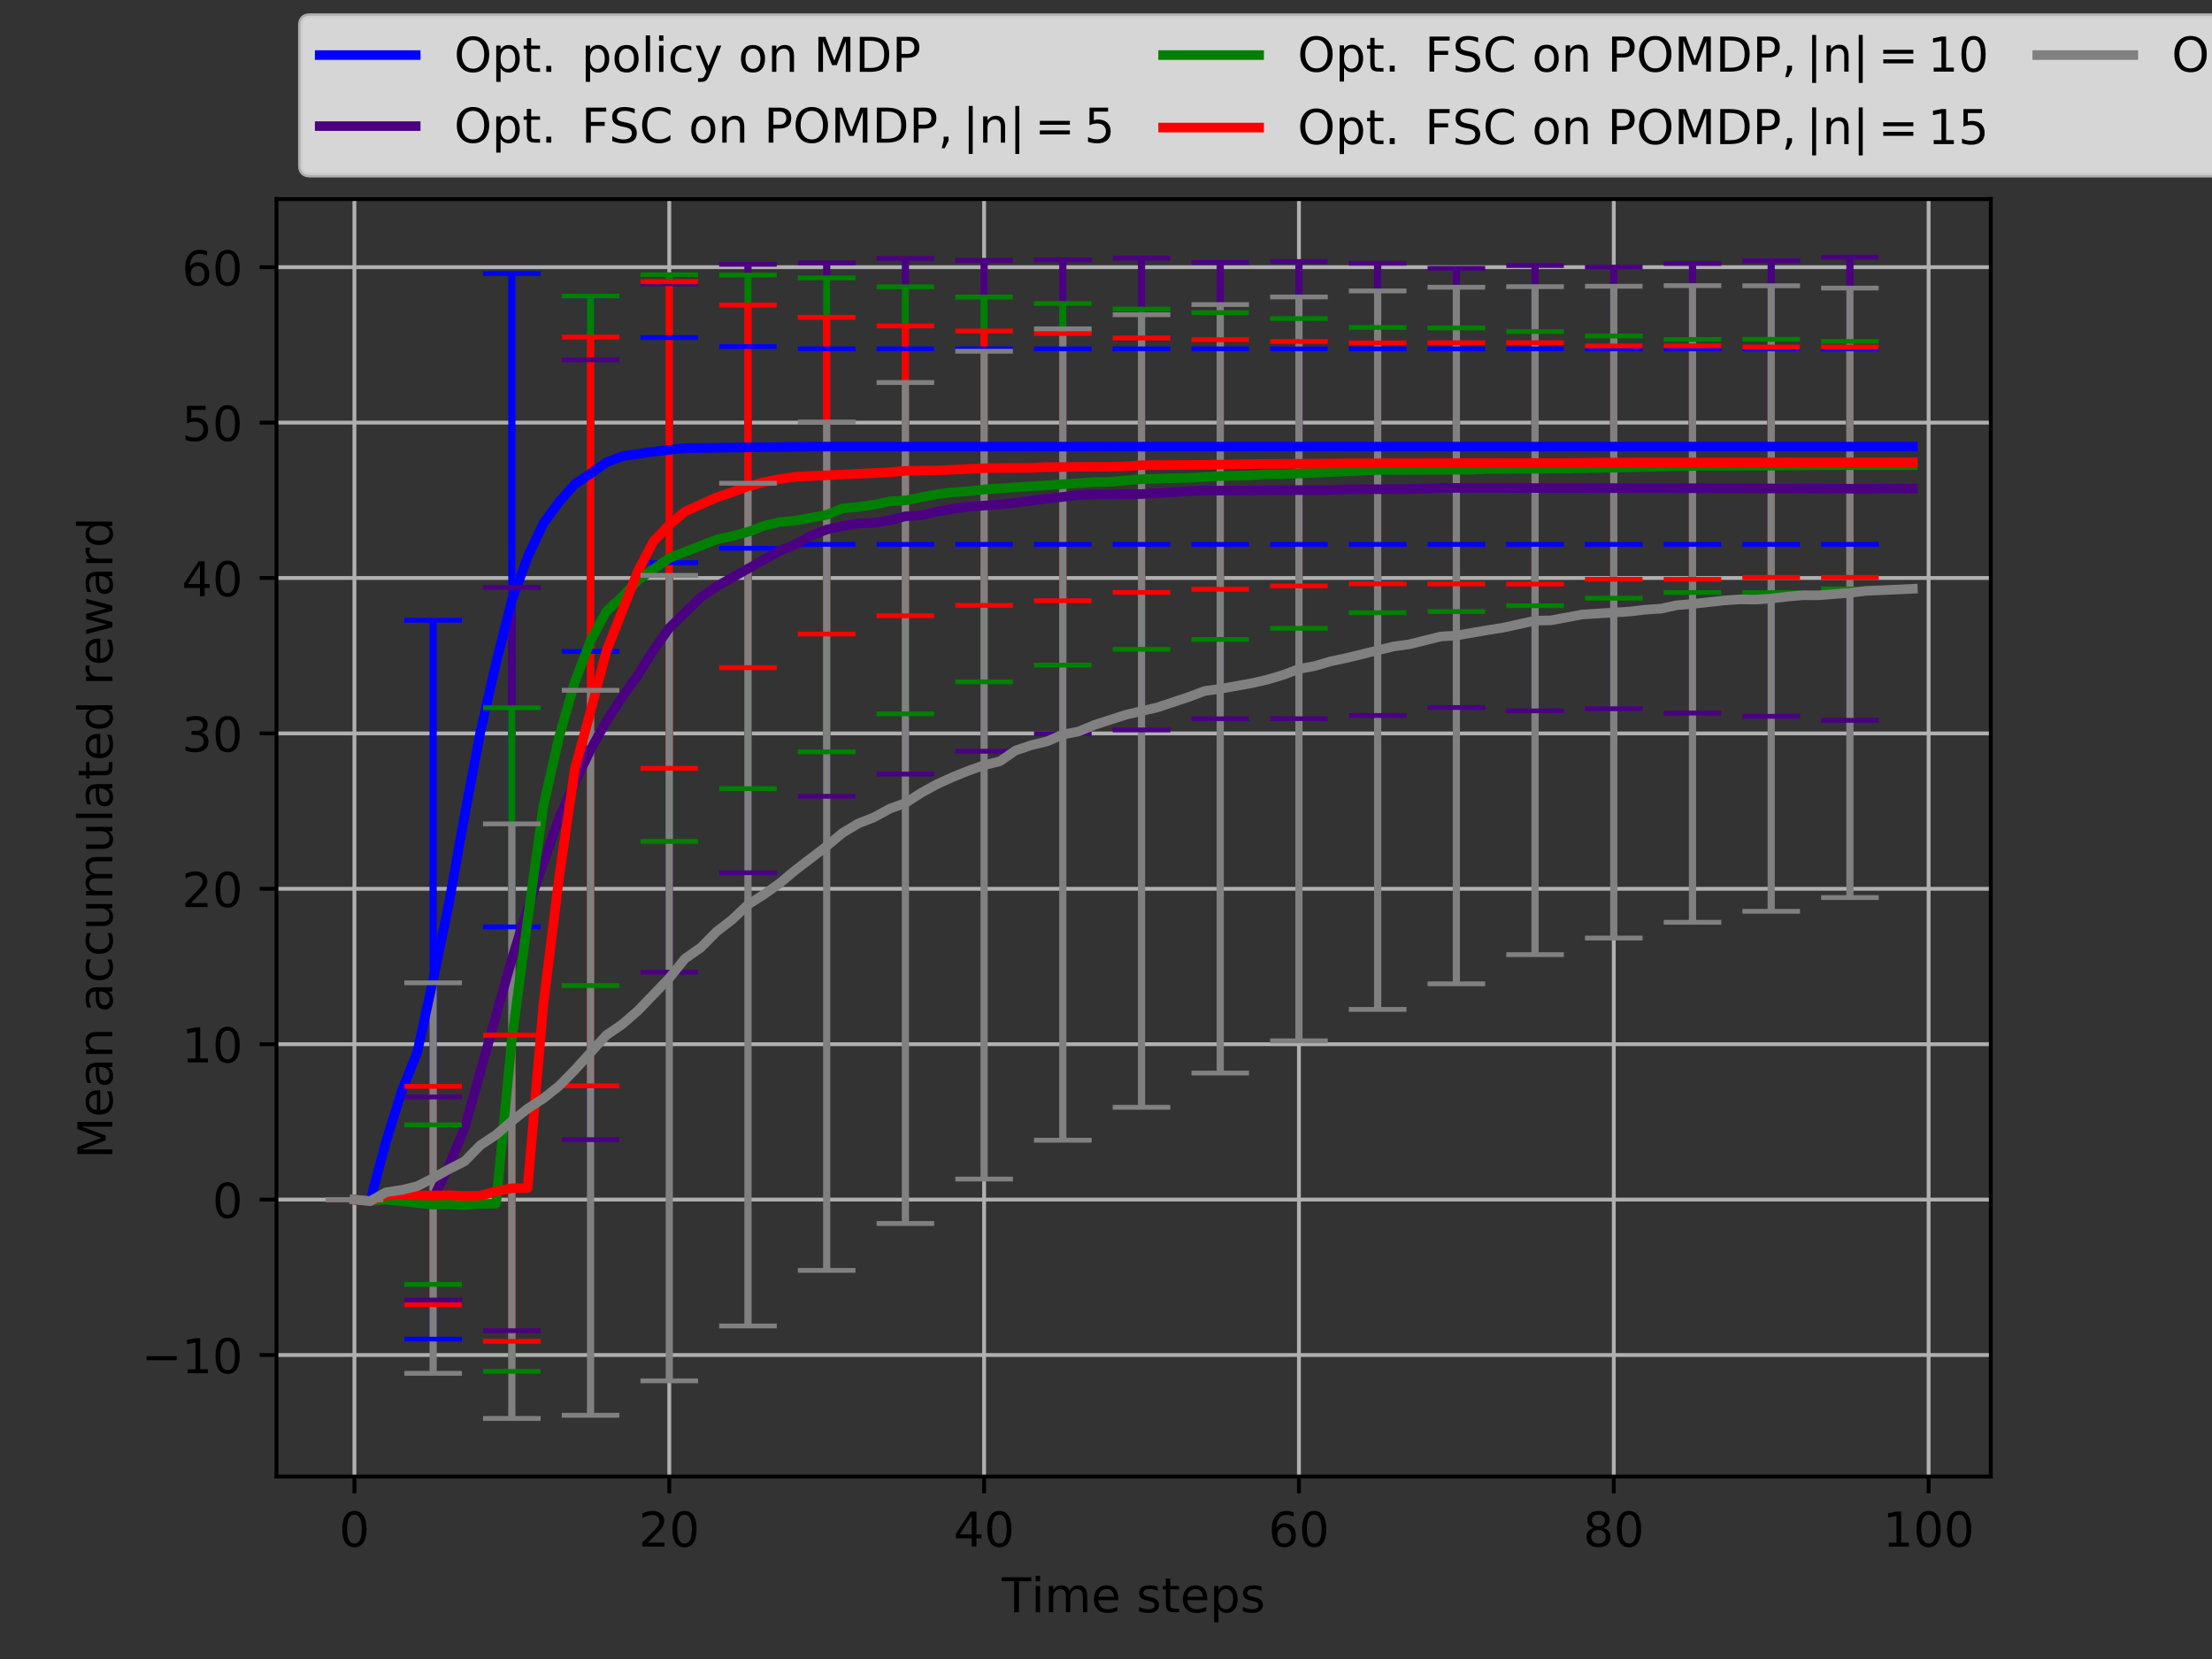 <?xml version="1.0" encoding="utf-8" standalone="no"?>
<!DOCTYPE svg PUBLIC "-//W3C//DTD SVG 1.1//EN"
  "http://www.w3.org/Graphics/SVG/1.1/DTD/svg11.dtd">
<!-- Created with matplotlib (https://matplotlib.org/) -->
<svg height="345.6pt" version="1.1" viewBox="0 0 460.8 345.6" width="460.8pt" xmlns="http://www.w3.org/2000/svg" xmlns:xlink="http://www.w3.org/1999/xlink">
 <rect x="0" y="0" width="460.8" height="345.6" fill="#333333" stroke="none"/>
 <defs>
  <style type="text/css">*{stroke-linecap:butt;stroke-linejoin:round;}</style>
 </defs>
 <g id="figure_1">
  <g id="patch_1">
   <path d="M 0 345.6 
L 460.8 345.6 
L 460.8 0 
L 0 0 
z
" style="fill:none;"/>
  </g>
  <g id="axes_1">
   <g id="patch_2">
    <path d="M 57.6 307.584 
L 414.72 307.584 
L 414.72 41.472 
L 57.6 41.472 
z
" style="fill:none;"/>
   </g>
   <g id="matplotlib.axis_1">
    <g id="xtick_1">
     <g id="line2d_1">
      <path clip-path="url(#p1171d511c9)" d="M 73.833 307.584 
L 73.833 41.472 
" style="fill:none;stroke:#b0b0b0;stroke-linecap:square;stroke-width:0.8;"/>
     </g>
     <g id="line2d_2">
      <defs>
       <path d="M 0 0 
L 0 3.5 
" id="maaf21a2cef" style="stroke:#000000;stroke-width:0.8;"/>
      </defs>
      <g>
       <use style="stroke:#000000;stroke-width:0.8;" x="73.833" xlink:href="#maaf21a2cef" y="307.584"/>
      </g>
     </g>
     <g id="text_1">
      <!-- 0 -->
      <g transform="translate(70.651 322.182)scale(0.1 -0.1)">
       <defs>
        <path d="M 31.781 66.406 
Q 24.172 66.406 20.328 58.906 
Q 16.5 51.422 16.5 36.375 
Q 16.5 21.391 20.328 13.891 
Q 24.172 6.391 31.781 6.391 
Q 39.453 6.391 43.281 13.891 
Q 47.125 21.391 47.125 36.375 
Q 47.125 51.422 43.281 58.906 
Q 39.453 66.406 31.781 66.406 
z
M 31.781 74.219 
Q 44.047 74.219 50.516 64.516 
Q 56.984 54.828 56.984 36.375 
Q 56.984 17.969 50.516 8.266 
Q 44.047 -1.422 31.781 -1.422 
Q 19.531 -1.422 13.062 8.266 
Q 6.594 17.969 6.594 36.375 
Q 6.594 54.828 13.062 64.516 
Q 19.531 74.219 31.781 74.219 
z
" id="DejaVuSans-48"/>
       </defs>
       <use xlink:href="#DejaVuSans-48"/>
      </g>
     </g>
    </g>
    <g id="xtick_2">
     <g id="line2d_3">
      <path clip-path="url(#p1171d511c9)" d="M 139.42 307.584 
L 139.42 41.472 
" style="fill:none;stroke:#b0b0b0;stroke-linecap:square;stroke-width:0.8;"/>
     </g>
     <g id="line2d_4">
      <g>
       <use style="stroke:#000000;stroke-width:0.8;" x="139.42" xlink:href="#maaf21a2cef" y="307.584"/>
      </g>
     </g>
     <g id="text_2">
      <!-- 20 -->
      <g transform="translate(133.057 322.182)scale(0.1 -0.1)">
       <defs>
        <path d="M 19.188 8.297 
L 53.609 8.297 
L 53.609 0 
L 7.328 0 
L 7.328 8.297 
Q 12.938 14.109 22.625 23.891 
Q 32.328 33.688 34.812 36.531 
Q 39.547 41.844 41.422 45.531 
Q 43.312 49.219 43.312 52.781 
Q 43.312 58.594 39.234 62.25 
Q 35.156 65.922 28.609 65.922 
Q 23.969 65.922 18.812 64.312 
Q 13.672 62.703 7.812 59.422 
L 7.812 69.391 
Q 13.766 71.781 18.938 73 
Q 24.125 74.219 28.422 74.219 
Q 39.75 74.219 46.484 68.547 
Q 53.219 62.891 53.219 53.422 
Q 53.219 48.922 51.531 44.891 
Q 49.859 40.875 45.406 35.406 
Q 44.188 33.984 37.641 27.219 
Q 31.109 20.453 19.188 8.297 
z
" id="DejaVuSans-50"/>
       </defs>
       <use xlink:href="#DejaVuSans-50"/>
       <use x="63.623" xlink:href="#DejaVuSans-48"/>
      </g>
     </g>
    </g>
    <g id="xtick_3">
     <g id="line2d_5">
      <path clip-path="url(#p1171d511c9)" d="M 205.006 307.584 
L 205.006 41.472 
" style="fill:none;stroke:#b0b0b0;stroke-linecap:square;stroke-width:0.8;"/>
     </g>
     <g id="line2d_6">
      <g>
       <use style="stroke:#000000;stroke-width:0.8;" x="205.006" xlink:href="#maaf21a2cef" y="307.584"/>
      </g>
     </g>
     <g id="text_3">
      <!-- 40 -->
      <g transform="translate(198.644 322.182)scale(0.1 -0.1)">
       <defs>
        <path d="M 37.797 64.312 
L 12.891 25.391 
L 37.797 25.391 
z
M 35.203 72.906 
L 47.609 72.906 
L 47.609 25.391 
L 58.016 25.391 
L 58.016 17.188 
L 47.609 17.188 
L 47.609 0 
L 37.797 0 
L 37.797 17.188 
L 4.891 17.188 
L 4.891 26.703 
z
" id="DejaVuSans-52"/>
       </defs>
       <use xlink:href="#DejaVuSans-52"/>
       <use x="63.623" xlink:href="#DejaVuSans-48"/>
      </g>
     </g>
    </g>
    <g id="xtick_4">
     <g id="line2d_7">
      <path clip-path="url(#p1171d511c9)" d="M 270.593 307.584 
L 270.593 41.472 
" style="fill:none;stroke:#b0b0b0;stroke-linecap:square;stroke-width:0.8;"/>
     </g>
     <g id="line2d_8">
      <g>
       <use style="stroke:#000000;stroke-width:0.8;" x="270.593" xlink:href="#maaf21a2cef" y="307.584"/>
      </g>
     </g>
     <g id="text_4">
      <!-- 60 -->
      <g transform="translate(264.231 322.182)scale(0.1 -0.1)">
       <defs>
        <path d="M 33.016 40.375 
Q 26.375 40.375 22.484 35.828 
Q 18.609 31.297 18.609 23.391 
Q 18.609 15.531 22.484 10.953 
Q 26.375 6.391 33.016 6.391 
Q 39.656 6.391 43.531 10.953 
Q 47.406 15.531 47.406 23.391 
Q 47.406 31.297 43.531 35.828 
Q 39.656 40.375 33.016 40.375 
z
M 52.594 71.297 
L 52.594 62.312 
Q 48.875 64.062 45.094 64.984 
Q 41.312 65.922 37.594 65.922 
Q 27.828 65.922 22.672 59.328 
Q 17.531 52.734 16.797 39.406 
Q 19.672 43.656 24.016 45.922 
Q 28.375 48.188 33.594 48.188 
Q 44.578 48.188 50.953 41.516 
Q 57.328 34.859 57.328 23.391 
Q 57.328 12.156 50.688 5.359 
Q 44.047 -1.422 33.016 -1.422 
Q 20.359 -1.422 13.672 8.266 
Q 6.984 17.969 6.984 36.375 
Q 6.984 53.656 15.188 63.938 
Q 23.391 74.219 37.203 74.219 
Q 40.922 74.219 44.703 73.484 
Q 48.484 72.75 52.594 71.297 
z
" id="DejaVuSans-54"/>
       </defs>
       <use xlink:href="#DejaVuSans-54"/>
       <use x="63.623" xlink:href="#DejaVuSans-48"/>
      </g>
     </g>
    </g>
    <g id="xtick_5">
     <g id="line2d_9">
      <path clip-path="url(#p1171d511c9)" d="M 336.18 307.584 
L 336.18 41.472 
" style="fill:none;stroke:#b0b0b0;stroke-linecap:square;stroke-width:0.8;"/>
     </g>
     <g id="line2d_10">
      <g>
       <use style="stroke:#000000;stroke-width:0.8;" x="336.18" xlink:href="#maaf21a2cef" y="307.584"/>
      </g>
     </g>
     <g id="text_5">
      <!-- 80 -->
      <g transform="translate(329.817 322.182)scale(0.1 -0.1)">
       <defs>
        <path d="M 31.781 34.625 
Q 24.75 34.625 20.719 30.859 
Q 16.703 27.094 16.703 20.516 
Q 16.703 13.922 20.719 10.156 
Q 24.75 6.391 31.781 6.391 
Q 38.812 6.391 42.859 10.172 
Q 46.922 13.969 46.922 20.516 
Q 46.922 27.094 42.891 30.859 
Q 38.875 34.625 31.781 34.625 
z
M 21.922 38.812 
Q 15.578 40.375 12.031 44.719 
Q 8.5 49.078 8.5 55.328 
Q 8.5 64.062 14.719 69.141 
Q 20.953 74.219 31.781 74.219 
Q 42.672 74.219 48.875 69.141 
Q 55.078 64.062 55.078 55.328 
Q 55.078 49.078 51.531 44.719 
Q 48 40.375 41.703 38.812 
Q 48.828 37.156 52.797 32.312 
Q 56.781 27.484 56.781 20.516 
Q 56.781 9.906 50.312 4.234 
Q 43.844 -1.422 31.781 -1.422 
Q 19.734 -1.422 13.25 4.234 
Q 6.781 9.906 6.781 20.516 
Q 6.781 27.484 10.781 32.312 
Q 14.797 37.156 21.922 38.812 
z
M 18.312 54.391 
Q 18.312 48.734 21.844 45.562 
Q 25.391 42.391 31.781 42.391 
Q 38.141 42.391 41.719 45.562 
Q 45.312 48.734 45.312 54.391 
Q 45.312 60.062 41.719 63.234 
Q 38.141 66.406 31.781 66.406 
Q 25.391 66.406 21.844 63.234 
Q 18.312 60.062 18.312 54.391 
z
" id="DejaVuSans-56"/>
       </defs>
       <use xlink:href="#DejaVuSans-56"/>
       <use x="63.623" xlink:href="#DejaVuSans-48"/>
      </g>
     </g>
    </g>
    <g id="xtick_6">
     <g id="line2d_11">
      <path clip-path="url(#p1171d511c9)" d="M 401.767 307.584 
L 401.767 41.472 
" style="fill:none;stroke:#b0b0b0;stroke-linecap:square;stroke-width:0.8;"/>
     </g>
     <g id="line2d_12">
      <g>
       <use style="stroke:#000000;stroke-width:0.8;" x="401.767" xlink:href="#maaf21a2cef" y="307.584"/>
      </g>
     </g>
     <g id="text_6">
      <!-- 100 -->
      <g transform="translate(392.223 322.182)scale(0.1 -0.1)">
       <defs>
        <path d="M 12.406 8.297 
L 28.516 8.297 
L 28.516 63.922 
L 10.984 60.406 
L 10.984 69.391 
L 28.422 72.906 
L 38.281 72.906 
L 38.281 8.297 
L 54.391 8.297 
L 54.391 0 
L 12.406 0 
z
" id="DejaVuSans-49"/>
       </defs>
       <use xlink:href="#DejaVuSans-49"/>
       <use x="63.623" xlink:href="#DejaVuSans-48"/>
       <use x="127.246" xlink:href="#DejaVuSans-48"/>
      </g>
     </g>
    </g>
    <g id="text_7">
     <!-- $\mathrm{Time \ steps}$ -->
     <g transform="translate(208.71 335.862)scale(0.1 -0.1)">
      <defs>
       <path d="M -0.297 72.906 
L 61.375 72.906 
L 61.375 64.594 
L 35.5 64.594 
L 35.5 0 
L 25.594 0 
L 25.594 64.594 
L -0.297 64.594 
z
" id="DejaVuSans-84"/>
       <path d="M 9.422 54.688 
L 18.406 54.688 
L 18.406 0 
L 9.422 0 
z
M 9.422 75.984 
L 18.406 75.984 
L 18.406 64.594 
L 9.422 64.594 
z
" id="DejaVuSans-105"/>
       <path d="M 52 44.188 
Q 55.375 50.25 60.062 53.125 
Q 64.75 56 71.094 56 
Q 79.641 56 84.281 50.016 
Q 88.922 44.047 88.922 33.016 
L 88.922 0 
L 79.891 0 
L 79.891 32.719 
Q 79.891 40.578 77.094 44.375 
Q 74.312 48.188 68.609 48.188 
Q 61.625 48.188 57.562 43.547 
Q 53.516 38.922 53.516 30.906 
L 53.516 0 
L 44.484 0 
L 44.484 32.719 
Q 44.484 40.625 41.703 44.406 
Q 38.922 48.188 33.109 48.188 
Q 26.219 48.188 22.156 43.531 
Q 18.109 38.875 18.109 30.906 
L 18.109 0 
L 9.078 0 
L 9.078 54.688 
L 18.109 54.688 
L 18.109 46.188 
Q 21.188 51.219 25.484 53.609 
Q 29.781 56 35.688 56 
Q 41.656 56 45.828 52.969 
Q 50 49.953 52 44.188 
z
" id="DejaVuSans-109"/>
       <path d="M 56.203 29.594 
L 56.203 25.203 
L 14.891 25.203 
Q 15.484 15.922 20.484 11.062 
Q 25.484 6.203 34.422 6.203 
Q 39.594 6.203 44.453 7.469 
Q 49.312 8.734 54.109 11.281 
L 54.109 2.781 
Q 49.266 0.734 44.188 -0.344 
Q 39.109 -1.422 33.891 -1.422 
Q 20.797 -1.422 13.156 6.188 
Q 5.516 13.812 5.516 26.812 
Q 5.516 40.234 12.766 48.109 
Q 20.016 56 32.328 56 
Q 43.359 56 49.781 48.891 
Q 56.203 41.797 56.203 29.594 
z
M 47.219 32.234 
Q 47.125 39.594 43.094 43.984 
Q 39.062 48.391 32.422 48.391 
Q 24.906 48.391 20.391 44.141 
Q 15.875 39.891 15.188 32.172 
z
" id="DejaVuSans-101"/>
       <path d="M 44.281 53.078 
L 44.281 44.578 
Q 40.484 46.531 36.375 47.5 
Q 32.281 48.484 27.875 48.484 
Q 21.188 48.484 17.844 46.438 
Q 14.5 44.391 14.5 40.281 
Q 14.5 37.156 16.891 35.375 
Q 19.281 33.594 26.516 31.984 
L 29.594 31.297 
Q 39.156 29.25 43.188 25.516 
Q 47.219 21.781 47.219 15.094 
Q 47.219 7.469 41.188 3.016 
Q 35.156 -1.422 24.609 -1.422 
Q 20.219 -1.422 15.453 -0.562 
Q 10.688 0.297 5.422 2 
L 5.422 11.281 
Q 10.406 8.688 15.234 7.391 
Q 20.062 6.109 24.812 6.109 
Q 31.156 6.109 34.562 8.281 
Q 37.984 10.453 37.984 14.406 
Q 37.984 18.062 35.516 20.016 
Q 33.062 21.969 24.703 23.781 
L 21.578 24.516 
Q 13.234 26.266 9.516 29.906 
Q 5.812 33.547 5.812 39.891 
Q 5.812 47.609 11.281 51.797 
Q 16.75 56 26.812 56 
Q 31.781 56 36.172 55.266 
Q 40.578 54.547 44.281 53.078 
z
" id="DejaVuSans-115"/>
       <path d="M 18.312 70.219 
L 18.312 54.688 
L 36.812 54.688 
L 36.812 47.703 
L 18.312 47.703 
L 18.312 18.016 
Q 18.312 11.328 20.141 9.422 
Q 21.969 7.516 27.594 7.516 
L 36.812 7.516 
L 36.812 0 
L 27.594 0 
Q 17.188 0 13.234 3.875 
Q 9.281 7.766 9.281 18.016 
L 9.281 47.703 
L 2.688 47.703 
L 2.688 54.688 
L 9.281 54.688 
L 9.281 70.219 
z
" id="DejaVuSans-116"/>
       <path d="M 18.109 8.203 
L 18.109 -20.797 
L 9.078 -20.797 
L 9.078 54.688 
L 18.109 54.688 
L 18.109 46.391 
Q 20.953 51.266 25.266 53.625 
Q 29.594 56 35.594 56 
Q 45.562 56 51.781 48.094 
Q 58.016 40.188 58.016 27.297 
Q 58.016 14.406 51.781 6.484 
Q 45.562 -1.422 35.594 -1.422 
Q 29.594 -1.422 25.266 0.953 
Q 20.953 3.328 18.109 8.203 
z
M 48.688 27.297 
Q 48.688 37.203 44.609 42.844 
Q 40.531 48.484 33.406 48.484 
Q 26.266 48.484 22.188 42.844 
Q 18.109 37.203 18.109 27.297 
Q 18.109 17.391 22.188 11.75 
Q 26.266 6.109 33.406 6.109 
Q 40.531 6.109 44.609 11.75 
Q 48.688 17.391 48.688 27.297 
z
" id="DejaVuSans-112"/>
      </defs>
      <use transform="translate(0 0.016)" xlink:href="#DejaVuSans-84"/>
      <use transform="translate(61.084 0.016)" xlink:href="#DejaVuSans-105"/>
      <use transform="translate(88.867 0.016)" xlink:href="#DejaVuSans-109"/>
      <use transform="translate(186.279 0.016)" xlink:href="#DejaVuSans-101"/>
      <use transform="translate(280.273 0.016)" xlink:href="#DejaVuSans-115"/>
      <use transform="translate(332.373 0.016)" xlink:href="#DejaVuSans-116"/>
      <use transform="translate(371.582 0.016)" xlink:href="#DejaVuSans-101"/>
      <use transform="translate(433.105 0.016)" xlink:href="#DejaVuSans-112"/>
      <use transform="translate(496.582 0.016)" xlink:href="#DejaVuSans-115"/>
     </g>
    </g>
   </g>
   <g id="matplotlib.axis_2">
    <g id="ytick_1">
     <g id="line2d_13">
      <path clip-path="url(#p1171d511c9)" d="M 57.6 282.272 
L 414.72 282.272 
" style="fill:none;stroke:#b0b0b0;stroke-linecap:square;stroke-width:0.8;"/>
     </g>
     <g id="line2d_14">
      <defs>
       <path d="M 0 0 
L -3.5 0 
" id="m3accc0d445" style="stroke:#000000;stroke-width:0.8;"/>
      </defs>
      <g>
       <use style="stroke:#000000;stroke-width:0.8;" x="57.6" xlink:href="#m3accc0d445" y="282.272"/>
      </g>
     </g>
     <g id="text_8">
      <!-- −10 -->
      <g transform="translate(29.495 286.071)scale(0.1 -0.1)">
       <defs>
        <path d="M 10.594 35.5 
L 73.188 35.5 
L 73.188 27.203 
L 10.594 27.203 
z
" id="DejaVuSans-8722"/>
       </defs>
       <use xlink:href="#DejaVuSans-8722"/>
       <use x="83.789" xlink:href="#DejaVuSans-49"/>
       <use x="147.412" xlink:href="#DejaVuSans-48"/>
      </g>
     </g>
    </g>
    <g id="ytick_2">
     <g id="line2d_15">
      <path clip-path="url(#p1171d511c9)" d="M 57.6 249.899 
L 414.72 249.899 
" style="fill:none;stroke:#b0b0b0;stroke-linecap:square;stroke-width:0.8;"/>
     </g>
     <g id="line2d_16">
      <g>
       <use style="stroke:#000000;stroke-width:0.8;" x="57.6" xlink:href="#m3accc0d445" y="249.899"/>
      </g>
     </g>
     <g id="text_9">
      <!-- 0 -->
      <g transform="translate(44.237 253.698)scale(0.1 -0.1)">
       <use xlink:href="#DejaVuSans-48"/>
      </g>
     </g>
    </g>
    <g id="ytick_3">
     <g id="line2d_17">
      <path clip-path="url(#p1171d511c9)" d="M 57.6 217.525 
L 414.72 217.525 
" style="fill:none;stroke:#b0b0b0;stroke-linecap:square;stroke-width:0.8;"/>
     </g>
     <g id="line2d_18">
      <g>
       <use style="stroke:#000000;stroke-width:0.8;" x="57.6" xlink:href="#m3accc0d445" y="217.525"/>
      </g>
     </g>
     <g id="text_10">
      <!-- 10 -->
      <g transform="translate(37.875 221.325)scale(0.1 -0.1)">
       <use xlink:href="#DejaVuSans-49"/>
       <use x="63.623" xlink:href="#DejaVuSans-48"/>
      </g>
     </g>
    </g>
    <g id="ytick_4">
     <g id="line2d_19">
      <path clip-path="url(#p1171d511c9)" d="M 57.6 185.152 
L 414.72 185.152 
" style="fill:none;stroke:#b0b0b0;stroke-linecap:square;stroke-width:0.8;"/>
     </g>
     <g id="line2d_20">
      <g>
       <use style="stroke:#000000;stroke-width:0.8;" x="57.6" xlink:href="#m3accc0d445" y="185.152"/>
      </g>
     </g>
     <g id="text_11">
      <!-- 20 -->
      <g transform="translate(37.875 188.951)scale(0.1 -0.1)">
       <use xlink:href="#DejaVuSans-50"/>
       <use x="63.623" xlink:href="#DejaVuSans-48"/>
      </g>
     </g>
    </g>
    <g id="ytick_5">
     <g id="line2d_21">
      <path clip-path="url(#p1171d511c9)" d="M 57.6 152.779 
L 414.72 152.779 
" style="fill:none;stroke:#b0b0b0;stroke-linecap:square;stroke-width:0.8;"/>
     </g>
     <g id="line2d_22">
      <g>
       <use style="stroke:#000000;stroke-width:0.8;" x="57.6" xlink:href="#m3accc0d445" y="152.779"/>
      </g>
     </g>
     <g id="text_12">
      <!-- 30 -->
      <g transform="translate(37.875 156.578)scale(0.1 -0.1)">
       <defs>
        <path d="M 40.578 39.312 
Q 47.656 37.797 51.625 33 
Q 55.609 28.219 55.609 21.188 
Q 55.609 10.406 48.188 4.484 
Q 40.766 -1.422 27.094 -1.422 
Q 22.516 -1.422 17.656 -0.516 
Q 12.797 0.391 7.625 2.203 
L 7.625 11.719 
Q 11.719 9.328 16.594 8.109 
Q 21.484 6.891 26.812 6.891 
Q 36.078 6.891 40.938 10.547 
Q 45.797 14.203 45.797 21.188 
Q 45.797 27.641 41.281 31.266 
Q 36.766 34.906 28.719 34.906 
L 20.219 34.906 
L 20.219 43.016 
L 29.109 43.016 
Q 36.375 43.016 40.234 45.922 
Q 44.094 48.828 44.094 54.297 
Q 44.094 59.906 40.109 62.906 
Q 36.141 65.922 28.719 65.922 
Q 24.656 65.922 20.016 65.031 
Q 15.375 64.156 9.812 62.312 
L 9.812 71.094 
Q 15.438 72.656 20.344 73.438 
Q 25.25 74.219 29.594 74.219 
Q 40.828 74.219 47.359 69.109 
Q 53.906 64.016 53.906 55.328 
Q 53.906 49.266 50.438 45.094 
Q 46.969 40.922 40.578 39.312 
z
" id="DejaVuSans-51"/>
       </defs>
       <use xlink:href="#DejaVuSans-51"/>
       <use x="63.623" xlink:href="#DejaVuSans-48"/>
      </g>
     </g>
    </g>
    <g id="ytick_6">
     <g id="line2d_23">
      <path clip-path="url(#p1171d511c9)" d="M 57.6 120.405 
L 414.72 120.405 
" style="fill:none;stroke:#b0b0b0;stroke-linecap:square;stroke-width:0.8;"/>
     </g>
     <g id="line2d_24">
      <g>
       <use style="stroke:#000000;stroke-width:0.8;" x="57.6" xlink:href="#m3accc0d445" y="120.405"/>
      </g>
     </g>
     <g id="text_13">
      <!-- 40 -->
      <g transform="translate(37.875 124.204)scale(0.1 -0.1)">
       <use xlink:href="#DejaVuSans-52"/>
       <use x="63.623" xlink:href="#DejaVuSans-48"/>
      </g>
     </g>
    </g>
    <g id="ytick_7">
     <g id="line2d_25">
      <path clip-path="url(#p1171d511c9)" d="M 57.6 88.032 
L 414.72 88.032 
" style="fill:none;stroke:#b0b0b0;stroke-linecap:square;stroke-width:0.8;"/>
     </g>
     <g id="line2d_26">
      <g>
       <use style="stroke:#000000;stroke-width:0.8;" x="57.6" xlink:href="#m3accc0d445" y="88.032"/>
      </g>
     </g>
     <g id="text_14">
      <!-- 50 -->
      <g transform="translate(37.875 91.831)scale(0.1 -0.1)">
       <defs>
        <path d="M 10.797 72.906 
L 49.516 72.906 
L 49.516 64.594 
L 19.828 64.594 
L 19.828 46.734 
Q 21.969 47.469 24.109 47.828 
Q 26.266 48.188 28.422 48.188 
Q 40.625 48.188 47.75 41.5 
Q 54.891 34.812 54.891 23.391 
Q 54.891 11.625 47.562 5.094 
Q 40.234 -1.422 26.906 -1.422 
Q 22.312 -1.422 17.547 -0.641 
Q 12.797 0.141 7.719 1.703 
L 7.719 11.625 
Q 12.109 9.234 16.797 8.062 
Q 21.484 6.891 26.703 6.891 
Q 35.156 6.891 40.078 11.328 
Q 45.016 15.766 45.016 23.391 
Q 45.016 31 40.078 35.438 
Q 35.156 39.891 26.703 39.891 
Q 22.75 39.891 18.812 39.016 
Q 14.891 38.141 10.797 36.281 
z
" id="DejaVuSans-53"/>
       </defs>
       <use xlink:href="#DejaVuSans-53"/>
       <use x="63.623" xlink:href="#DejaVuSans-48"/>
      </g>
     </g>
    </g>
    <g id="ytick_8">
     <g id="line2d_27">
      <path clip-path="url(#p1171d511c9)" d="M 57.6 55.658 
L 414.72 55.658 
" style="fill:none;stroke:#b0b0b0;stroke-linecap:square;stroke-width:0.8;"/>
     </g>
     <g id="line2d_28">
      <g>
       <use style="stroke:#000000;stroke-width:0.8;" x="57.6" xlink:href="#m3accc0d445" y="55.658"/>
      </g>
     </g>
     <g id="text_15">
      <!-- 60 -->
      <g transform="translate(37.875 59.458)scale(0.1 -0.1)">
       <use xlink:href="#DejaVuSans-54"/>
       <use x="63.623" xlink:href="#DejaVuSans-48"/>
      </g>
     </g>
    </g>
    <g id="text_16">
     <!-- $\mathrm{Mean \ accumulated \ reward}$ -->
     <g transform="translate(23.416 241.378)rotate(-90)scale(0.1 -0.1)">
      <defs>
       <path d="M 9.812 72.906 
L 24.516 72.906 
L 43.109 23.297 
L 61.812 72.906 
L 76.516 72.906 
L 76.516 0 
L 66.891 0 
L 66.891 64.016 
L 48.094 14.016 
L 38.188 14.016 
L 19.391 64.016 
L 19.391 0 
L 9.812 0 
z
" id="DejaVuSans-77"/>
       <path d="M 34.281 27.484 
Q 23.391 27.484 19.188 25 
Q 14.984 22.516 14.984 16.5 
Q 14.984 11.719 18.141 8.906 
Q 21.297 6.109 26.703 6.109 
Q 34.188 6.109 38.703 11.406 
Q 43.219 16.703 43.219 25.484 
L 43.219 27.484 
z
M 52.203 31.203 
L 52.203 0 
L 43.219 0 
L 43.219 8.297 
Q 40.141 3.328 35.547 0.953 
Q 30.953 -1.422 24.312 -1.422 
Q 15.922 -1.422 10.953 3.297 
Q 6 8.016 6 15.922 
Q 6 25.141 12.172 29.828 
Q 18.359 34.516 30.609 34.516 
L 43.219 34.516 
L 43.219 35.406 
Q 43.219 41.609 39.141 45 
Q 35.062 48.391 27.688 48.391 
Q 23 48.391 18.547 47.266 
Q 14.109 46.141 10.016 43.891 
L 10.016 52.203 
Q 14.938 54.109 19.578 55.047 
Q 24.219 56 28.609 56 
Q 40.484 56 46.344 49.844 
Q 52.203 43.703 52.203 31.203 
z
" id="DejaVuSans-97"/>
       <path d="M 54.891 33.016 
L 54.891 0 
L 45.906 0 
L 45.906 32.719 
Q 45.906 40.484 42.875 44.328 
Q 39.844 48.188 33.797 48.188 
Q 26.516 48.188 22.312 43.547 
Q 18.109 38.922 18.109 30.906 
L 18.109 0 
L 9.078 0 
L 9.078 54.688 
L 18.109 54.688 
L 18.109 46.188 
Q 21.344 51.125 25.703 53.562 
Q 30.078 56 35.797 56 
Q 45.219 56 50.047 50.172 
Q 54.891 44.344 54.891 33.016 
z
" id="DejaVuSans-110"/>
       <path d="M 48.781 52.594 
L 48.781 44.188 
Q 44.969 46.297 41.141 47.344 
Q 37.312 48.391 33.406 48.391 
Q 24.656 48.391 19.812 42.844 
Q 14.984 37.312 14.984 27.297 
Q 14.984 17.281 19.812 11.734 
Q 24.656 6.203 33.406 6.203 
Q 37.312 6.203 41.141 7.25 
Q 44.969 8.297 48.781 10.406 
L 48.781 2.094 
Q 45.016 0.344 40.984 -0.531 
Q 36.969 -1.422 32.422 -1.422 
Q 20.062 -1.422 12.781 6.344 
Q 5.516 14.109 5.516 27.297 
Q 5.516 40.672 12.859 48.328 
Q 20.219 56 33.016 56 
Q 37.156 56 41.109 55.141 
Q 45.062 54.297 48.781 52.594 
z
" id="DejaVuSans-99"/>
       <path d="M 8.5 21.578 
L 8.5 54.688 
L 17.484 54.688 
L 17.484 21.922 
Q 17.484 14.156 20.5 10.266 
Q 23.531 6.391 29.594 6.391 
Q 36.859 6.391 41.078 11.031 
Q 45.312 15.672 45.312 23.688 
L 45.312 54.688 
L 54.297 54.688 
L 54.297 0 
L 45.312 0 
L 45.312 8.406 
Q 42.047 3.422 37.719 1 
Q 33.406 -1.422 27.688 -1.422 
Q 18.266 -1.422 13.375 4.438 
Q 8.5 10.297 8.5 21.578 
z
M 31.109 56 
z
" id="DejaVuSans-117"/>
       <path d="M 9.422 75.984 
L 18.406 75.984 
L 18.406 0 
L 9.422 0 
z
" id="DejaVuSans-108"/>
       <path d="M 45.406 46.391 
L 45.406 75.984 
L 54.391 75.984 
L 54.391 0 
L 45.406 0 
L 45.406 8.203 
Q 42.578 3.328 38.25 0.953 
Q 33.938 -1.422 27.875 -1.422 
Q 17.969 -1.422 11.734 6.484 
Q 5.516 14.406 5.516 27.297 
Q 5.516 40.188 11.734 48.094 
Q 17.969 56 27.875 56 
Q 33.938 56 38.25 53.625 
Q 42.578 51.266 45.406 46.391 
z
M 14.797 27.297 
Q 14.797 17.391 18.875 11.75 
Q 22.953 6.109 30.078 6.109 
Q 37.203 6.109 41.297 11.75 
Q 45.406 17.391 45.406 27.297 
Q 45.406 37.203 41.297 42.844 
Q 37.203 48.484 30.078 48.484 
Q 22.953 48.484 18.875 42.844 
Q 14.797 37.203 14.797 27.297 
z
" id="DejaVuSans-100"/>
       <path d="M 41.109 46.297 
Q 39.594 47.172 37.812 47.578 
Q 36.031 48 33.891 48 
Q 26.266 48 22.188 43.047 
Q 18.109 38.094 18.109 28.812 
L 18.109 0 
L 9.078 0 
L 9.078 54.688 
L 18.109 54.688 
L 18.109 46.188 
Q 20.953 51.172 25.484 53.578 
Q 30.031 56 36.531 56 
Q 37.453 56 38.578 55.875 
Q 39.703 55.766 41.062 55.516 
z
" id="DejaVuSans-114"/>
       <path d="M 4.203 54.688 
L 13.188 54.688 
L 24.422 12.016 
L 35.594 54.688 
L 46.188 54.688 
L 57.422 12.016 
L 68.609 54.688 
L 77.594 54.688 
L 63.281 0 
L 52.688 0 
L 40.922 44.828 
L 29.109 0 
L 18.5 0 
z
" id="DejaVuSans-119"/>
      </defs>
      <use transform="translate(0 0.016)" xlink:href="#DejaVuSans-77"/>
      <use transform="translate(86.279 0.016)" xlink:href="#DejaVuSans-101"/>
      <use transform="translate(147.803 0.016)" xlink:href="#DejaVuSans-97"/>
      <use transform="translate(209.082 0.016)" xlink:href="#DejaVuSans-110"/>
      <use transform="translate(304.931 0.016)" xlink:href="#DejaVuSans-97"/>
      <use transform="translate(366.211 0.016)" xlink:href="#DejaVuSans-99"/>
      <use transform="translate(421.191 0.016)" xlink:href="#DejaVuSans-99"/>
      <use transform="translate(476.172 0.016)" xlink:href="#DejaVuSans-117"/>
      <use transform="translate(539.55 0.016)" xlink:href="#DejaVuSans-109"/>
      <use transform="translate(636.963 0.016)" xlink:href="#DejaVuSans-117"/>
      <use transform="translate(700.341 0.016)" xlink:href="#DejaVuSans-108"/>
      <use transform="translate(728.125 0.016)" xlink:href="#DejaVuSans-97"/>
      <use transform="translate(789.404 0.016)" xlink:href="#DejaVuSans-116"/>
      <use transform="translate(828.613 0.016)" xlink:href="#DejaVuSans-101"/>
      <use transform="translate(890.136 0.016)" xlink:href="#DejaVuSans-100"/>
      <use transform="translate(986.083 0.016)" xlink:href="#DejaVuSans-114"/>
      <use transform="translate(1027.197 0.016)" xlink:href="#DejaVuSans-101"/>
      <use transform="translate(1088.72 0.016)" xlink:href="#DejaVuSans-119"/>
      <use transform="translate(1170.507 0.016)" xlink:href="#DejaVuSans-97"/>
      <use transform="translate(1231.786 0.016)" xlink:href="#DejaVuSans-114"/>
      <use transform="translate(1272.9 0.016)" xlink:href="#DejaVuSans-100"/>
     </g>
    </g>
   </g>
   <g id="LineCollection_1">
    <path clip-path="url(#p1171d511c9)" d="M 73.833 249.899 
L 73.833 249.899 
" style="fill:none;stroke:#0000ff;stroke-width:1.5;"/>
    <path clip-path="url(#p1171d511c9)" d="M 90.229 278.966 
L 90.229 129.209 
" style="fill:none;stroke:#0000ff;stroke-width:1.5;"/>
    <path clip-path="url(#p1171d511c9)" d="M 106.626 193.087 
L 106.626 56.985 
" style="fill:none;stroke:#0000ff;stroke-width:1.5;"/>
    <path clip-path="url(#p1171d511c9)" d="M 123.023 135.698 
L 123.023 61.645 
" style="fill:none;stroke:#0000ff;stroke-width:1.5;"/>
    <path clip-path="url(#p1171d511c9)" d="M 139.42 117.207 
L 139.42 70.317 
" style="fill:none;stroke:#0000ff;stroke-width:1.5;"/>
    <path clip-path="url(#p1171d511c9)" d="M 155.816 114.215 
L 155.816 72.183 
" style="fill:none;stroke:#0000ff;stroke-width:1.5;"/>
    <path clip-path="url(#p1171d511c9)" d="M 172.213 113.397 
L 172.213 72.679 
" style="fill:none;stroke:#0000ff;stroke-width:1.5;"/>
    <path clip-path="url(#p1171d511c9)" d="M 188.61 113.397 
L 188.61 72.679 
" style="fill:none;stroke:#0000ff;stroke-width:1.5;"/>
    <path clip-path="url(#p1171d511c9)" d="M 205.006 113.397 
L 205.006 72.679 
" style="fill:none;stroke:#0000ff;stroke-width:1.5;"/>
    <path clip-path="url(#p1171d511c9)" d="M 221.403 113.397 
L 221.403 72.679 
" style="fill:none;stroke:#0000ff;stroke-width:1.5;"/>
    <path clip-path="url(#p1171d511c9)" d="M 237.8 113.397 
L 237.8 72.679 
" style="fill:none;stroke:#0000ff;stroke-width:1.5;"/>
    <path clip-path="url(#p1171d511c9)" d="M 254.196 113.397 
L 254.196 72.679 
" style="fill:none;stroke:#0000ff;stroke-width:1.5;"/>
    <path clip-path="url(#p1171d511c9)" d="M 270.593 113.397 
L 270.593 72.679 
" style="fill:none;stroke:#0000ff;stroke-width:1.5;"/>
    <path clip-path="url(#p1171d511c9)" d="M 286.99 113.397 
L 286.99 72.679 
" style="fill:none;stroke:#0000ff;stroke-width:1.5;"/>
    <path clip-path="url(#p1171d511c9)" d="M 303.386 113.397 
L 303.386 72.679 
" style="fill:none;stroke:#0000ff;stroke-width:1.5;"/>
    <path clip-path="url(#p1171d511c9)" d="M 319.783 113.397 
L 319.783 72.679 
" style="fill:none;stroke:#0000ff;stroke-width:1.5;"/>
    <path clip-path="url(#p1171d511c9)" d="M 336.18 113.397 
L 336.18 72.679 
" style="fill:none;stroke:#0000ff;stroke-width:1.5;"/>
    <path clip-path="url(#p1171d511c9)" d="M 352.577 113.397 
L 352.577 72.679 
" style="fill:none;stroke:#0000ff;stroke-width:1.5;"/>
    <path clip-path="url(#p1171d511c9)" d="M 368.973 113.397 
L 368.973 72.679 
" style="fill:none;stroke:#0000ff;stroke-width:1.5;"/>
    <path clip-path="url(#p1171d511c9)" d="M 385.37 113.397 
L 385.37 72.679 
" style="fill:none;stroke:#0000ff;stroke-width:1.5;"/>
   </g>
   <g id="LineCollection_2">
    <path clip-path="url(#p1171d511c9)" d="M 73.833 249.899 
L 73.833 249.899 
" style="fill:none;stroke:#4b0082;stroke-width:1.5;"/>
    <path clip-path="url(#p1171d511c9)" d="M 90.229 270.812 
L 90.229 228.519 
" style="fill:none;stroke:#4b0082;stroke-width:1.5;"/>
    <path clip-path="url(#p1171d511c9)" d="M 106.626 277.218 
L 106.626 122.374 
" style="fill:none;stroke:#4b0082;stroke-width:1.5;"/>
    <path clip-path="url(#p1171d511c9)" d="M 123.023 237.41 
L 123.023 74.96 
" style="fill:none;stroke:#4b0082;stroke-width:1.5;"/>
    <path clip-path="url(#p1171d511c9)" d="M 139.42 202.519 
L 139.42 59.094 
" style="fill:none;stroke:#4b0082;stroke-width:1.5;"/>
    <path clip-path="url(#p1171d511c9)" d="M 155.816 181.81 
L 155.816 55.058 
" style="fill:none;stroke:#4b0082;stroke-width:1.5;"/>
    <path clip-path="url(#p1171d511c9)" d="M 172.213 165.878 
L 172.213 54.764 
" style="fill:none;stroke:#4b0082;stroke-width:1.5;"/>
    <path clip-path="url(#p1171d511c9)" d="M 188.61 161.254 
L 188.61 53.845 
" style="fill:none;stroke:#4b0082;stroke-width:1.5;"/>
    <path clip-path="url(#p1171d511c9)" d="M 205.006 156.496 
L 205.006 54.228 
" style="fill:none;stroke:#4b0082;stroke-width:1.5;"/>
    <path clip-path="url(#p1171d511c9)" d="M 221.403 152.845 
L 221.403 54.138 
" style="fill:none;stroke:#4b0082;stroke-width:1.5;"/>
    <path clip-path="url(#p1171d511c9)" d="M 237.8 152.062 
L 237.8 53.798 
" style="fill:none;stroke:#4b0082;stroke-width:1.5;"/>
    <path clip-path="url(#p1171d511c9)" d="M 254.196 149.735 
L 254.196 54.665 
" style="fill:none;stroke:#4b0082;stroke-width:1.5;"/>
    <path clip-path="url(#p1171d511c9)" d="M 270.593 149.713 
L 270.593 54.479 
" style="fill:none;stroke:#4b0082;stroke-width:1.5;"/>
    <path clip-path="url(#p1171d511c9)" d="M 286.99 149.046 
L 286.99 54.837 
" style="fill:none;stroke:#4b0082;stroke-width:1.5;"/>
    <path clip-path="url(#p1171d511c9)" d="M 303.386 147.388 
L 303.386 55.89 
" style="fill:none;stroke:#4b0082;stroke-width:1.5;"/>
    <path clip-path="url(#p1171d511c9)" d="M 319.783 148.086 
L 319.783 55.296 
" style="fill:none;stroke:#4b0082;stroke-width:1.5;"/>
    <path clip-path="url(#p1171d511c9)" d="M 336.18 147.641 
L 336.18 55.65 
" style="fill:none;stroke:#4b0082;stroke-width:1.5;"/>
    <path clip-path="url(#p1171d511c9)" d="M 352.577 148.537 
L 352.577 54.888 
" style="fill:none;stroke:#4b0082;stroke-width:1.5;"/>
    <path clip-path="url(#p1171d511c9)" d="M 368.973 149.22 
L 368.973 54.307 
" style="fill:none;stroke:#4b0082;stroke-width:1.5;"/>
    <path clip-path="url(#p1171d511c9)" d="M 385.37 150.061 
L 385.37 53.568 
" style="fill:none;stroke:#4b0082;stroke-width:1.5;"/>
   </g>
   <g id="LineCollection_3">
    <path clip-path="url(#p1171d511c9)" d="M 73.833 249.899 
L 73.833 249.899 
" style="fill:none;stroke:#008000;stroke-width:1.5;"/>
    <path clip-path="url(#p1171d511c9)" d="M 90.229 267.569 
L 90.229 234.332 
" style="fill:none;stroke:#008000;stroke-width:1.5;"/>
    <path clip-path="url(#p1171d511c9)" d="M 106.626 285.679 
L 106.626 147.445 
" style="fill:none;stroke:#008000;stroke-width:1.5;"/>
    <path clip-path="url(#p1171d511c9)" d="M 123.023 205.307 
L 123.023 61.656 
" style="fill:none;stroke:#008000;stroke-width:1.5;"/>
    <path clip-path="url(#p1171d511c9)" d="M 139.42 175.277 
L 139.42 57.222 
" style="fill:none;stroke:#008000;stroke-width:1.5;"/>
    <path clip-path="url(#p1171d511c9)" d="M 155.816 164.291 
L 155.816 57.306 
" style="fill:none;stroke:#008000;stroke-width:1.5;"/>
    <path clip-path="url(#p1171d511c9)" d="M 172.213 156.622 
L 172.213 57.888 
" style="fill:none;stroke:#008000;stroke-width:1.5;"/>
    <path clip-path="url(#p1171d511c9)" d="M 188.61 148.706 
L 188.61 59.747 
" style="fill:none;stroke:#008000;stroke-width:1.5;"/>
    <path clip-path="url(#p1171d511c9)" d="M 205.006 142.046 
L 205.006 61.883 
" style="fill:none;stroke:#008000;stroke-width:1.5;"/>
    <path clip-path="url(#p1171d511c9)" d="M 221.403 138.552 
L 221.403 63.215 
" style="fill:none;stroke:#008000;stroke-width:1.5;"/>
    <path clip-path="url(#p1171d511c9)" d="M 237.8 135.256 
L 237.8 64.391 
" style="fill:none;stroke:#008000;stroke-width:1.5;"/>
    <path clip-path="url(#p1171d511c9)" d="M 254.196 133.209 
L 254.196 65.14 
" style="fill:none;stroke:#008000;stroke-width:1.5;"/>
    <path clip-path="url(#p1171d511c9)" d="M 270.593 130.888 
L 270.593 66.375 
" style="fill:none;stroke:#008000;stroke-width:1.5;"/>
    <path clip-path="url(#p1171d511c9)" d="M 286.99 127.636 
L 286.99 68.205 
" style="fill:none;stroke:#008000;stroke-width:1.5;"/>
    <path clip-path="url(#p1171d511c9)" d="M 303.386 127.396 
L 303.386 68.308 
" style="fill:none;stroke:#008000;stroke-width:1.5;"/>
    <path clip-path="url(#p1171d511c9)" d="M 319.783 126.176 
L 319.783 69.065 
" style="fill:none;stroke:#008000;stroke-width:1.5;"/>
    <path clip-path="url(#p1171d511c9)" d="M 336.18 124.613 
L 336.18 69.999 
" style="fill:none;stroke:#008000;stroke-width:1.5;"/>
    <path clip-path="url(#p1171d511c9)" d="M 352.577 123.426 
L 352.577 70.711 
" style="fill:none;stroke:#008000;stroke-width:1.5;"/>
    <path clip-path="url(#p1171d511c9)" d="M 368.973 123.462 
L 368.973 70.683 
" style="fill:none;stroke:#008000;stroke-width:1.5;"/>
    <path clip-path="url(#p1171d511c9)" d="M 385.37 122.697 
L 385.37 71.13 
" style="fill:none;stroke:#008000;stroke-width:1.5;"/>
   </g>
   <g id="LineCollection_4">
    <path clip-path="url(#p1171d511c9)" d="M 73.833 249.899 
L 73.833 249.899 
" style="fill:none;stroke:#ff0000;stroke-width:1.5;"/>
    <path clip-path="url(#p1171d511c9)" d="M 90.229 271.82 
L 90.229 226.307 
" style="fill:none;stroke:#ff0000;stroke-width:1.5;"/>
    <path clip-path="url(#p1171d511c9)" d="M 106.626 279.419 
L 106.626 215.641 
" style="fill:none;stroke:#ff0000;stroke-width:1.5;"/>
    <path clip-path="url(#p1171d511c9)" d="M 123.023 226.199 
L 123.023 70.218 
" style="fill:none;stroke:#ff0000;stroke-width:1.5;"/>
    <path clip-path="url(#p1171d511c9)" d="M 139.42 160.055 
L 139.42 58.648 
" style="fill:none;stroke:#ff0000;stroke-width:1.5;"/>
    <path clip-path="url(#p1171d511c9)" d="M 155.816 139.089 
L 155.816 63.553 
" style="fill:none;stroke:#ff0000;stroke-width:1.5;"/>
    <path clip-path="url(#p1171d511c9)" d="M 172.213 132.079 
L 172.213 66.109 
" style="fill:none;stroke:#ff0000;stroke-width:1.5;"/>
    <path clip-path="url(#p1171d511c9)" d="M 188.61 128.267 
L 188.61 67.901 
" style="fill:none;stroke:#ff0000;stroke-width:1.5;"/>
    <path clip-path="url(#p1171d511c9)" d="M 205.006 126.121 
L 205.006 68.95 
" style="fill:none;stroke:#ff0000;stroke-width:1.5;"/>
    <path clip-path="url(#p1171d511c9)" d="M 221.403 125.143 
L 221.403 69.469 
" style="fill:none;stroke:#ff0000;stroke-width:1.5;"/>
    <path clip-path="url(#p1171d511c9)" d="M 237.8 123.414 
L 237.8 70.41 
" style="fill:none;stroke:#ff0000;stroke-width:1.5;"/>
    <path clip-path="url(#p1171d511c9)" d="M 254.196 122.755 
L 254.196 70.759 
" style="fill:none;stroke:#ff0000;stroke-width:1.5;"/>
    <path clip-path="url(#p1171d511c9)" d="M 270.593 122.061 
L 270.593 71.138 
" style="fill:none;stroke:#ff0000;stroke-width:1.5;"/>
    <path clip-path="url(#p1171d511c9)" d="M 286.99 121.611 
L 286.99 71.434 
" style="fill:none;stroke:#ff0000;stroke-width:1.5;"/>
    <path clip-path="url(#p1171d511c9)" d="M 303.386 121.639 
L 303.386 71.412 
" style="fill:none;stroke:#ff0000;stroke-width:1.5;"/>
    <path clip-path="url(#p1171d511c9)" d="M 319.783 121.667 
L 319.783 71.391 
" style="fill:none;stroke:#ff0000;stroke-width:1.5;"/>
    <path clip-path="url(#p1171d511c9)" d="M 336.18 120.676 
L 336.18 72.064 
" style="fill:none;stroke:#ff0000;stroke-width:1.5;"/>
    <path clip-path="url(#p1171d511c9)" d="M 352.577 120.689 
L 352.577 72.053 
" style="fill:none;stroke:#ff0000;stroke-width:1.5;"/>
    <path clip-path="url(#p1171d511c9)" d="M 368.973 120.28 
L 368.973 72.303 
" style="fill:none;stroke:#ff0000;stroke-width:1.5;"/>
    <path clip-path="url(#p1171d511c9)" d="M 385.37 120.287 
L 385.37 72.297 
" style="fill:none;stroke:#ff0000;stroke-width:1.5;"/>
   </g>
   <g id="LineCollection_5">
    <path clip-path="url(#p1171d511c9)" d="M 73.833 249.899 
L 73.833 249.899 
" style="fill:none;stroke:#808080;stroke-width:1.5;"/>
    <path clip-path="url(#p1171d511c9)" d="M 90.229 286.088 
L 90.229 204.736 
" style="fill:none;stroke:#808080;stroke-width:1.5;"/>
    <path clip-path="url(#p1171d511c9)" d="M 106.626 295.488 
L 106.626 171.631 
" style="fill:none;stroke:#808080;stroke-width:1.5;"/>
    <path clip-path="url(#p1171d511c9)" d="M 123.023 294.826 
L 123.023 143.799 
" style="fill:none;stroke:#808080;stroke-width:1.5;"/>
    <path clip-path="url(#p1171d511c9)" d="M 139.42 287.656 
L 139.42 119.866 
" style="fill:none;stroke:#808080;stroke-width:1.5;"/>
    <path clip-path="url(#p1171d511c9)" d="M 155.816 276.212 
L 155.816 100.668 
" style="fill:none;stroke:#808080;stroke-width:1.5;"/>
    <path clip-path="url(#p1171d511c9)" d="M 172.213 264.637 
L 172.213 87.911 
" style="fill:none;stroke:#808080;stroke-width:1.5;"/>
    <path clip-path="url(#p1171d511c9)" d="M 188.61 254.878 
L 188.61 79.686 
" style="fill:none;stroke:#808080;stroke-width:1.5;"/>
    <path clip-path="url(#p1171d511c9)" d="M 205.006 245.621 
L 205.006 73.168 
" style="fill:none;stroke:#808080;stroke-width:1.5;"/>
    <path clip-path="url(#p1171d511c9)" d="M 221.403 237.529 
L 221.403 68.506 
" style="fill:none;stroke:#808080;stroke-width:1.5;"/>
    <path clip-path="url(#p1171d511c9)" d="M 237.8 230.669 
L 237.8 65.559 
" style="fill:none;stroke:#808080;stroke-width:1.5;"/>
    <path clip-path="url(#p1171d511c9)" d="M 254.196 223.536 
L 254.196 63.453 
" style="fill:none;stroke:#808080;stroke-width:1.5;"/>
    <path clip-path="url(#p1171d511c9)" d="M 270.593 216.828 
L 270.593 61.867 
" style="fill:none;stroke:#808080;stroke-width:1.5;"/>
    <path clip-path="url(#p1171d511c9)" d="M 286.99 210.28 
L 286.99 60.61 
" style="fill:none;stroke:#808080;stroke-width:1.5;"/>
    <path clip-path="url(#p1171d511c9)" d="M 303.386 204.948 
L 303.386 59.833 
" style="fill:none;stroke:#808080;stroke-width:1.5;"/>
    <path clip-path="url(#p1171d511c9)" d="M 319.783 198.869 
L 319.783 59.711 
" style="fill:none;stroke:#808080;stroke-width:1.5;"/>
    <path clip-path="url(#p1171d511c9)" d="M 336.18 195.411 
L 336.18 59.629 
" style="fill:none;stroke:#808080;stroke-width:1.5;"/>
    <path clip-path="url(#p1171d511c9)" d="M 352.577 192.128 
L 352.577 59.497 
" style="fill:none;stroke:#808080;stroke-width:1.5;"/>
    <path clip-path="url(#p1171d511c9)" d="M 368.973 189.844 
L 368.973 59.525 
" style="fill:none;stroke:#808080;stroke-width:1.5;"/>
    <path clip-path="url(#p1171d511c9)" d="M 385.37 186.983 
L 385.37 60.007 
" style="fill:none;stroke:#808080;stroke-width:1.5;"/>
   </g>
   <g id="line2d_29">
    <path clip-path="url(#p1171d511c9)" d="M 73.833 249.899 
L 77.112 250.223 
L 80.391 237.905 
L 83.671 227.355 
L 86.95 219.097 
L 90.229 204.087 
L 93.509 188.238 
L 96.788 169.832 
L 100.067 152.505 
L 103.347 138.057 
L 106.626 125.036 
L 109.905 116.036 
L 113.185 109.041 
L 116.464 104.541 
L 119.743 100.841 
L 123.023 98.672 
L 126.302 96.336 
L 129.581 95.048 
L 136.14 94.083 
L 142.699 93.359 
L 149.258 93.279 
L 155.816 93.199 
L 162.375 93.119 
L 168.934 93.038 
L 398.487 93.038 
" style="fill:none;stroke:#0000ff;stroke-linecap:square;stroke-width:2;"/>
   </g>
   <g id="line2d_30">
    <defs>
     <path d="M 6 0 
L -6 -0 
" id="me7cae64758" style="stroke:#0000ff;"/>
    </defs>
    <g clip-path="url(#p1171d511c9)">
     <use style="fill:#0000ff;stroke:#0000ff;" x="73.833" xlink:href="#me7cae64758" y="249.899"/>
     <use style="fill:#0000ff;stroke:#0000ff;" x="90.229" xlink:href="#me7cae64758" y="278.966"/>
     <use style="fill:#0000ff;stroke:#0000ff;" x="106.626" xlink:href="#me7cae64758" y="193.087"/>
     <use style="fill:#0000ff;stroke:#0000ff;" x="123.023" xlink:href="#me7cae64758" y="135.698"/>
     <use style="fill:#0000ff;stroke:#0000ff;" x="139.42" xlink:href="#me7cae64758" y="117.207"/>
     <use style="fill:#0000ff;stroke:#0000ff;" x="155.816" xlink:href="#me7cae64758" y="114.215"/>
     <use style="fill:#0000ff;stroke:#0000ff;" x="172.213" xlink:href="#me7cae64758" y="113.397"/>
     <use style="fill:#0000ff;stroke:#0000ff;" x="188.61" xlink:href="#me7cae64758" y="113.397"/>
     <use style="fill:#0000ff;stroke:#0000ff;" x="205.006" xlink:href="#me7cae64758" y="113.397"/>
     <use style="fill:#0000ff;stroke:#0000ff;" x="221.403" xlink:href="#me7cae64758" y="113.397"/>
     <use style="fill:#0000ff;stroke:#0000ff;" x="237.8" xlink:href="#me7cae64758" y="113.397"/>
     <use style="fill:#0000ff;stroke:#0000ff;" x="254.196" xlink:href="#me7cae64758" y="113.397"/>
     <use style="fill:#0000ff;stroke:#0000ff;" x="270.593" xlink:href="#me7cae64758" y="113.397"/>
     <use style="fill:#0000ff;stroke:#0000ff;" x="286.99" xlink:href="#me7cae64758" y="113.397"/>
     <use style="fill:#0000ff;stroke:#0000ff;" x="303.386" xlink:href="#me7cae64758" y="113.397"/>
     <use style="fill:#0000ff;stroke:#0000ff;" x="319.783" xlink:href="#me7cae64758" y="113.397"/>
     <use style="fill:#0000ff;stroke:#0000ff;" x="336.18" xlink:href="#me7cae64758" y="113.397"/>
     <use style="fill:#0000ff;stroke:#0000ff;" x="352.577" xlink:href="#me7cae64758" y="113.397"/>
     <use style="fill:#0000ff;stroke:#0000ff;" x="368.973" xlink:href="#me7cae64758" y="113.397"/>
     <use style="fill:#0000ff;stroke:#0000ff;" x="385.37" xlink:href="#me7cae64758" y="113.397"/>
    </g>
   </g>
   <g id="line2d_31">
    <g clip-path="url(#p1171d511c9)">
     <use style="fill:#0000ff;stroke:#0000ff;" x="73.833" xlink:href="#me7cae64758" y="249.899"/>
     <use style="fill:#0000ff;stroke:#0000ff;" x="90.229" xlink:href="#me7cae64758" y="129.209"/>
     <use style="fill:#0000ff;stroke:#0000ff;" x="106.626" xlink:href="#me7cae64758" y="56.985"/>
     <use style="fill:#0000ff;stroke:#0000ff;" x="123.023" xlink:href="#me7cae64758" y="61.645"/>
     <use style="fill:#0000ff;stroke:#0000ff;" x="139.42" xlink:href="#me7cae64758" y="70.317"/>
     <use style="fill:#0000ff;stroke:#0000ff;" x="155.816" xlink:href="#me7cae64758" y="72.183"/>
     <use style="fill:#0000ff;stroke:#0000ff;" x="172.213" xlink:href="#me7cae64758" y="72.679"/>
     <use style="fill:#0000ff;stroke:#0000ff;" x="188.61" xlink:href="#me7cae64758" y="72.679"/>
     <use style="fill:#0000ff;stroke:#0000ff;" x="205.006" xlink:href="#me7cae64758" y="72.679"/>
     <use style="fill:#0000ff;stroke:#0000ff;" x="221.403" xlink:href="#me7cae64758" y="72.679"/>
     <use style="fill:#0000ff;stroke:#0000ff;" x="237.8" xlink:href="#me7cae64758" y="72.679"/>
     <use style="fill:#0000ff;stroke:#0000ff;" x="254.196" xlink:href="#me7cae64758" y="72.679"/>
     <use style="fill:#0000ff;stroke:#0000ff;" x="270.593" xlink:href="#me7cae64758" y="72.679"/>
     <use style="fill:#0000ff;stroke:#0000ff;" x="286.99" xlink:href="#me7cae64758" y="72.679"/>
     <use style="fill:#0000ff;stroke:#0000ff;" x="303.386" xlink:href="#me7cae64758" y="72.679"/>
     <use style="fill:#0000ff;stroke:#0000ff;" x="319.783" xlink:href="#me7cae64758" y="72.679"/>
     <use style="fill:#0000ff;stroke:#0000ff;" x="336.18" xlink:href="#me7cae64758" y="72.679"/>
     <use style="fill:#0000ff;stroke:#0000ff;" x="352.577" xlink:href="#me7cae64758" y="72.679"/>
     <use style="fill:#0000ff;stroke:#0000ff;" x="368.973" xlink:href="#me7cae64758" y="72.679"/>
     <use style="fill:#0000ff;stroke:#0000ff;" x="385.37" xlink:href="#me7cae64758" y="72.679"/>
    </g>
   </g>
   <g id="line2d_32">
    <path clip-path="url(#p1171d511c9)" d="M 73.833 249.899 
L 77.112 250.223 
L 80.391 249.268 
L 83.671 249.196 
L 90.229 249.665 
L 93.509 242.89 
L 96.788 234.967 
L 106.626 199.796 
L 109.905 189.275 
L 116.464 170.372 
L 119.743 163.027 
L 123.023 156.185 
L 126.302 150.268 
L 129.581 145.26 
L 132.861 140.631 
L 136.14 135.425 
L 139.42 130.807 
L 145.978 124.426 
L 149.258 122.163 
L 162.375 114.77 
L 165.654 113.425 
L 168.934 111.592 
L 172.213 110.321 
L 175.492 109.598 
L 178.772 109.051 
L 182.051 108.923 
L 185.33 108.407 
L 188.61 107.549 
L 191.889 107.37 
L 195.168 106.591 
L 198.448 106.02 
L 201.727 105.562 
L 208.286 105.08 
L 211.565 104.733 
L 218.124 103.874 
L 224.682 103.14 
L 227.962 102.999 
L 237.8 102.93 
L 247.638 102.341 
L 250.917 102.181 
L 257.476 102.202 
L 267.314 102.094 
L 277.152 102.099 
L 280.431 101.939 
L 293.548 101.879 
L 300.107 101.638 
L 362.415 101.73 
L 375.532 101.781 
L 388.649 101.815 
L 395.208 101.751 
L 398.487 101.768 
" style="fill:none;stroke:#4b0082;stroke-linecap:square;stroke-width:2;"/>
   </g>
   <g id="line2d_33">
    <defs>
     <path d="M 6 0 
L -6 -0 
" id="m2b3b2b5bfc" style="stroke:#4b0082;"/>
    </defs>
    <g clip-path="url(#p1171d511c9)">
     <use style="fill:#4b0082;stroke:#4b0082;" x="73.833" xlink:href="#m2b3b2b5bfc" y="249.899"/>
     <use style="fill:#4b0082;stroke:#4b0082;" x="90.229" xlink:href="#m2b3b2b5bfc" y="270.812"/>
     <use style="fill:#4b0082;stroke:#4b0082;" x="106.626" xlink:href="#m2b3b2b5bfc" y="277.218"/>
     <use style="fill:#4b0082;stroke:#4b0082;" x="123.023" xlink:href="#m2b3b2b5bfc" y="237.41"/>
     <use style="fill:#4b0082;stroke:#4b0082;" x="139.42" xlink:href="#m2b3b2b5bfc" y="202.519"/>
     <use style="fill:#4b0082;stroke:#4b0082;" x="155.816" xlink:href="#m2b3b2b5bfc" y="181.81"/>
     <use style="fill:#4b0082;stroke:#4b0082;" x="172.213" xlink:href="#m2b3b2b5bfc" y="165.878"/>
     <use style="fill:#4b0082;stroke:#4b0082;" x="188.61" xlink:href="#m2b3b2b5bfc" y="161.254"/>
     <use style="fill:#4b0082;stroke:#4b0082;" x="205.006" xlink:href="#m2b3b2b5bfc" y="156.496"/>
     <use style="fill:#4b0082;stroke:#4b0082;" x="221.403" xlink:href="#m2b3b2b5bfc" y="152.845"/>
     <use style="fill:#4b0082;stroke:#4b0082;" x="237.8" xlink:href="#m2b3b2b5bfc" y="152.062"/>
     <use style="fill:#4b0082;stroke:#4b0082;" x="254.196" xlink:href="#m2b3b2b5bfc" y="149.735"/>
     <use style="fill:#4b0082;stroke:#4b0082;" x="270.593" xlink:href="#m2b3b2b5bfc" y="149.713"/>
     <use style="fill:#4b0082;stroke:#4b0082;" x="286.99" xlink:href="#m2b3b2b5bfc" y="149.046"/>
     <use style="fill:#4b0082;stroke:#4b0082;" x="303.386" xlink:href="#m2b3b2b5bfc" y="147.388"/>
     <use style="fill:#4b0082;stroke:#4b0082;" x="319.783" xlink:href="#m2b3b2b5bfc" y="148.086"/>
     <use style="fill:#4b0082;stroke:#4b0082;" x="336.18" xlink:href="#m2b3b2b5bfc" y="147.641"/>
     <use style="fill:#4b0082;stroke:#4b0082;" x="352.577" xlink:href="#m2b3b2b5bfc" y="148.537"/>
     <use style="fill:#4b0082;stroke:#4b0082;" x="368.973" xlink:href="#m2b3b2b5bfc" y="149.22"/>
     <use style="fill:#4b0082;stroke:#4b0082;" x="385.37" xlink:href="#m2b3b2b5bfc" y="150.061"/>
    </g>
   </g>
   <g id="line2d_34">
    <g clip-path="url(#p1171d511c9)">
     <use style="fill:#4b0082;stroke:#4b0082;" x="73.833" xlink:href="#m2b3b2b5bfc" y="249.899"/>
     <use style="fill:#4b0082;stroke:#4b0082;" x="90.229" xlink:href="#m2b3b2b5bfc" y="228.519"/>
     <use style="fill:#4b0082;stroke:#4b0082;" x="106.626" xlink:href="#m2b3b2b5bfc" y="122.374"/>
     <use style="fill:#4b0082;stroke:#4b0082;" x="123.023" xlink:href="#m2b3b2b5bfc" y="74.96"/>
     <use style="fill:#4b0082;stroke:#4b0082;" x="139.42" xlink:href="#m2b3b2b5bfc" y="59.094"/>
     <use style="fill:#4b0082;stroke:#4b0082;" x="155.816" xlink:href="#m2b3b2b5bfc" y="55.058"/>
     <use style="fill:#4b0082;stroke:#4b0082;" x="172.213" xlink:href="#m2b3b2b5bfc" y="54.764"/>
     <use style="fill:#4b0082;stroke:#4b0082;" x="188.61" xlink:href="#m2b3b2b5bfc" y="53.845"/>
     <use style="fill:#4b0082;stroke:#4b0082;" x="205.006" xlink:href="#m2b3b2b5bfc" y="54.228"/>
     <use style="fill:#4b0082;stroke:#4b0082;" x="221.403" xlink:href="#m2b3b2b5bfc" y="54.138"/>
     <use style="fill:#4b0082;stroke:#4b0082;" x="237.8" xlink:href="#m2b3b2b5bfc" y="53.798"/>
     <use style="fill:#4b0082;stroke:#4b0082;" x="254.196" xlink:href="#m2b3b2b5bfc" y="54.665"/>
     <use style="fill:#4b0082;stroke:#4b0082;" x="270.593" xlink:href="#m2b3b2b5bfc" y="54.479"/>
     <use style="fill:#4b0082;stroke:#4b0082;" x="286.99" xlink:href="#m2b3b2b5bfc" y="54.837"/>
     <use style="fill:#4b0082;stroke:#4b0082;" x="303.386" xlink:href="#m2b3b2b5bfc" y="55.89"/>
     <use style="fill:#4b0082;stroke:#4b0082;" x="319.783" xlink:href="#m2b3b2b5bfc" y="55.296"/>
     <use style="fill:#4b0082;stroke:#4b0082;" x="336.18" xlink:href="#m2b3b2b5bfc" y="55.65"/>
     <use style="fill:#4b0082;stroke:#4b0082;" x="352.577" xlink:href="#m2b3b2b5bfc" y="54.888"/>
     <use style="fill:#4b0082;stroke:#4b0082;" x="368.973" xlink:href="#m2b3b2b5bfc" y="54.307"/>
     <use style="fill:#4b0082;stroke:#4b0082;" x="385.37" xlink:href="#m2b3b2b5bfc" y="53.568"/>
    </g>
   </g>
   <g id="line2d_35">
    <path clip-path="url(#p1171d511c9)" d="M 73.833 249.899 
L 77.112 250.223 
L 80.391 249.915 
L 90.229 250.951 
L 93.509 250.895 
L 96.788 251.066 
L 100.067 250.816 
L 103.347 250.726 
L 106.626 216.562 
L 109.905 191.718 
L 113.185 167.972 
L 116.464 153.551 
L 119.743 142.047 
L 123.023 133.482 
L 126.302 127.359 
L 129.581 124.348 
L 132.861 120.894 
L 139.42 116.249 
L 149.258 112.4 
L 152.537 111.673 
L 155.816 110.798 
L 159.096 109.549 
L 162.375 108.767 
L 165.654 108.469 
L 172.213 107.255 
L 175.492 105.902 
L 178.772 105.614 
L 182.051 105.147 
L 185.33 104.453 
L 188.61 104.226 
L 195.168 102.962 
L 198.448 102.571 
L 201.727 102.341 
L 205.006 101.965 
L 227.962 100.431 
L 231.241 100.375 
L 237.8 99.823 
L 244.358 99.626 
L 247.638 99.551 
L 254.196 99.174 
L 260.755 99.023 
L 264.034 98.785 
L 267.314 98.789 
L 286.99 97.92 
L 306.666 97.855 
L 309.945 97.695 
L 326.342 97.624 
L 352.577 97.068 
L 372.253 96.992 
L 378.811 96.913 
L 398.487 96.915 
" style="fill:none;stroke:#008000;stroke-linecap:square;stroke-width:2;"/>
   </g>
   <g id="line2d_36">
    <defs>
     <path d="M 6 0 
L -6 -0 
" id="maab9e3ac34" style="stroke:#008000;"/>
    </defs>
    <g clip-path="url(#p1171d511c9)">
     <use style="fill:#008000;stroke:#008000;" x="73.833" xlink:href="#maab9e3ac34" y="249.899"/>
     <use style="fill:#008000;stroke:#008000;" x="90.229" xlink:href="#maab9e3ac34" y="267.569"/>
     <use style="fill:#008000;stroke:#008000;" x="106.626" xlink:href="#maab9e3ac34" y="285.679"/>
     <use style="fill:#008000;stroke:#008000;" x="123.023" xlink:href="#maab9e3ac34" y="205.307"/>
     <use style="fill:#008000;stroke:#008000;" x="139.42" xlink:href="#maab9e3ac34" y="175.277"/>
     <use style="fill:#008000;stroke:#008000;" x="155.816" xlink:href="#maab9e3ac34" y="164.291"/>
     <use style="fill:#008000;stroke:#008000;" x="172.213" xlink:href="#maab9e3ac34" y="156.622"/>
     <use style="fill:#008000;stroke:#008000;" x="188.61" xlink:href="#maab9e3ac34" y="148.706"/>
     <use style="fill:#008000;stroke:#008000;" x="205.006" xlink:href="#maab9e3ac34" y="142.046"/>
     <use style="fill:#008000;stroke:#008000;" x="221.403" xlink:href="#maab9e3ac34" y="138.552"/>
     <use style="fill:#008000;stroke:#008000;" x="237.8" xlink:href="#maab9e3ac34" y="135.256"/>
     <use style="fill:#008000;stroke:#008000;" x="254.196" xlink:href="#maab9e3ac34" y="133.209"/>
     <use style="fill:#008000;stroke:#008000;" x="270.593" xlink:href="#maab9e3ac34" y="130.888"/>
     <use style="fill:#008000;stroke:#008000;" x="286.99" xlink:href="#maab9e3ac34" y="127.636"/>
     <use style="fill:#008000;stroke:#008000;" x="303.386" xlink:href="#maab9e3ac34" y="127.396"/>
     <use style="fill:#008000;stroke:#008000;" x="319.783" xlink:href="#maab9e3ac34" y="126.176"/>
     <use style="fill:#008000;stroke:#008000;" x="336.18" xlink:href="#maab9e3ac34" y="124.613"/>
     <use style="fill:#008000;stroke:#008000;" x="352.577" xlink:href="#maab9e3ac34" y="123.426"/>
     <use style="fill:#008000;stroke:#008000;" x="368.973" xlink:href="#maab9e3ac34" y="123.462"/>
     <use style="fill:#008000;stroke:#008000;" x="385.37" xlink:href="#maab9e3ac34" y="122.697"/>
    </g>
   </g>
   <g id="line2d_37">
    <g clip-path="url(#p1171d511c9)">
     <use style="fill:#008000;stroke:#008000;" x="73.833" xlink:href="#maab9e3ac34" y="249.899"/>
     <use style="fill:#008000;stroke:#008000;" x="90.229" xlink:href="#maab9e3ac34" y="234.332"/>
     <use style="fill:#008000;stroke:#008000;" x="106.626" xlink:href="#maab9e3ac34" y="147.445"/>
     <use style="fill:#008000;stroke:#008000;" x="123.023" xlink:href="#maab9e3ac34" y="61.656"/>
     <use style="fill:#008000;stroke:#008000;" x="139.42" xlink:href="#maab9e3ac34" y="57.222"/>
     <use style="fill:#008000;stroke:#008000;" x="155.816" xlink:href="#maab9e3ac34" y="57.306"/>
     <use style="fill:#008000;stroke:#008000;" x="172.213" xlink:href="#maab9e3ac34" y="57.888"/>
     <use style="fill:#008000;stroke:#008000;" x="188.61" xlink:href="#maab9e3ac34" y="59.747"/>
     <use style="fill:#008000;stroke:#008000;" x="205.006" xlink:href="#maab9e3ac34" y="61.883"/>
     <use style="fill:#008000;stroke:#008000;" x="221.403" xlink:href="#maab9e3ac34" y="63.215"/>
     <use style="fill:#008000;stroke:#008000;" x="237.8" xlink:href="#maab9e3ac34" y="64.391"/>
     <use style="fill:#008000;stroke:#008000;" x="254.196" xlink:href="#maab9e3ac34" y="65.14"/>
     <use style="fill:#008000;stroke:#008000;" x="270.593" xlink:href="#maab9e3ac34" y="66.375"/>
     <use style="fill:#008000;stroke:#008000;" x="286.99" xlink:href="#maab9e3ac34" y="68.205"/>
     <use style="fill:#008000;stroke:#008000;" x="303.386" xlink:href="#maab9e3ac34" y="68.308"/>
     <use style="fill:#008000;stroke:#008000;" x="319.783" xlink:href="#maab9e3ac34" y="69.065"/>
     <use style="fill:#008000;stroke:#008000;" x="336.18" xlink:href="#maab9e3ac34" y="69.999"/>
     <use style="fill:#008000;stroke:#008000;" x="352.577" xlink:href="#maab9e3ac34" y="70.711"/>
     <use style="fill:#008000;stroke:#008000;" x="368.973" xlink:href="#maab9e3ac34" y="70.683"/>
     <use style="fill:#008000;stroke:#008000;" x="385.37" xlink:href="#maab9e3ac34" y="71.13"/>
    </g>
   </g>
   <g id="line2d_38">
    <path clip-path="url(#p1171d511c9)" d="M 73.833 249.899 
L 77.112 250.223 
L 80.391 248.992 
L 83.671 248.92 
L 90.229 249.063 
L 93.509 248.988 
L 96.788 249.139 
L 100.067 249.063 
L 103.347 248.192 
L 106.626 247.53 
L 109.905 247.514 
L 113.185 209.377 
L 116.464 182.833 
L 119.743 160.202 
L 123.023 148.209 
L 126.302 135.705 
L 132.861 119.031 
L 136.14 112.765 
L 139.42 109.352 
L 142.699 106.562 
L 149.258 103.623 
L 152.537 102.522 
L 155.816 101.321 
L 159.096 100.441 
L 162.375 99.802 
L 165.654 99.324 
L 185.33 98.387 
L 188.61 98.084 
L 195.168 98.011 
L 205.006 97.536 
L 214.844 97.463 
L 218.124 97.304 
L 231.241 97.232 
L 234.52 97.153 
L 237.8 96.912 
L 250.917 96.837 
L 260.755 96.678 
L 273.872 96.601 
L 280.431 96.521 
L 326.342 96.449 
L 332.9 96.369 
L 398.487 96.293 
" style="fill:none;stroke:#ff0000;stroke-linecap:square;stroke-width:2;"/>
   </g>
   <g id="line2d_39">
    <defs>
     <path d="M 6 0 
L -6 -0 
" id="mbad245261b" style="stroke:#ff0000;"/>
    </defs>
    <g clip-path="url(#p1171d511c9)">
     <use style="fill:#ff0000;stroke:#ff0000;" x="73.833" xlink:href="#mbad245261b" y="249.899"/>
     <use style="fill:#ff0000;stroke:#ff0000;" x="90.229" xlink:href="#mbad245261b" y="271.82"/>
     <use style="fill:#ff0000;stroke:#ff0000;" x="106.626" xlink:href="#mbad245261b" y="279.419"/>
     <use style="fill:#ff0000;stroke:#ff0000;" x="123.023" xlink:href="#mbad245261b" y="226.199"/>
     <use style="fill:#ff0000;stroke:#ff0000;" x="139.42" xlink:href="#mbad245261b" y="160.055"/>
     <use style="fill:#ff0000;stroke:#ff0000;" x="155.816" xlink:href="#mbad245261b" y="139.089"/>
     <use style="fill:#ff0000;stroke:#ff0000;" x="172.213" xlink:href="#mbad245261b" y="132.079"/>
     <use style="fill:#ff0000;stroke:#ff0000;" x="188.61" xlink:href="#mbad245261b" y="128.267"/>
     <use style="fill:#ff0000;stroke:#ff0000;" x="205.006" xlink:href="#mbad245261b" y="126.121"/>
     <use style="fill:#ff0000;stroke:#ff0000;" x="221.403" xlink:href="#mbad245261b" y="125.143"/>
     <use style="fill:#ff0000;stroke:#ff0000;" x="237.8" xlink:href="#mbad245261b" y="123.415"/>
     <use style="fill:#ff0000;stroke:#ff0000;" x="254.196" xlink:href="#mbad245261b" y="122.755"/>
     <use style="fill:#ff0000;stroke:#ff0000;" x="270.593" xlink:href="#mbad245261b" y="122.061"/>
     <use style="fill:#ff0000;stroke:#ff0000;" x="286.99" xlink:href="#mbad245261b" y="121.611"/>
     <use style="fill:#ff0000;stroke:#ff0000;" x="303.386" xlink:href="#mbad245261b" y="121.639"/>
     <use style="fill:#ff0000;stroke:#ff0000;" x="319.783" xlink:href="#mbad245261b" y="121.667"/>
     <use style="fill:#ff0000;stroke:#ff0000;" x="336.18" xlink:href="#mbad245261b" y="120.676"/>
     <use style="fill:#ff0000;stroke:#ff0000;" x="352.577" xlink:href="#mbad245261b" y="120.689"/>
     <use style="fill:#ff0000;stroke:#ff0000;" x="368.973" xlink:href="#mbad245261b" y="120.28"/>
     <use style="fill:#ff0000;stroke:#ff0000;" x="385.37" xlink:href="#mbad245261b" y="120.287"/>
    </g>
   </g>
   <g id="line2d_40">
    <g clip-path="url(#p1171d511c9)">
     <use style="fill:#ff0000;stroke:#ff0000;" x="73.833" xlink:href="#mbad245261b" y="249.899"/>
     <use style="fill:#ff0000;stroke:#ff0000;" x="90.229" xlink:href="#mbad245261b" y="226.307"/>
     <use style="fill:#ff0000;stroke:#ff0000;" x="106.626" xlink:href="#mbad245261b" y="215.641"/>
     <use style="fill:#ff0000;stroke:#ff0000;" x="123.023" xlink:href="#mbad245261b" y="70.218"/>
     <use style="fill:#ff0000;stroke:#ff0000;" x="139.42" xlink:href="#mbad245261b" y="58.648"/>
     <use style="fill:#ff0000;stroke:#ff0000;" x="155.816" xlink:href="#mbad245261b" y="63.553"/>
     <use style="fill:#ff0000;stroke:#ff0000;" x="172.213" xlink:href="#mbad245261b" y="66.109"/>
     <use style="fill:#ff0000;stroke:#ff0000;" x="188.61" xlink:href="#mbad245261b" y="67.901"/>
     <use style="fill:#ff0000;stroke:#ff0000;" x="205.006" xlink:href="#mbad245261b" y="68.95"/>
     <use style="fill:#ff0000;stroke:#ff0000;" x="221.403" xlink:href="#mbad245261b" y="69.469"/>
     <use style="fill:#ff0000;stroke:#ff0000;" x="237.8" xlink:href="#mbad245261b" y="70.41"/>
     <use style="fill:#ff0000;stroke:#ff0000;" x="254.196" xlink:href="#mbad245261b" y="70.759"/>
     <use style="fill:#ff0000;stroke:#ff0000;" x="270.593" xlink:href="#mbad245261b" y="71.138"/>
     <use style="fill:#ff0000;stroke:#ff0000;" x="286.99" xlink:href="#mbad245261b" y="71.434"/>
     <use style="fill:#ff0000;stroke:#ff0000;" x="303.386" xlink:href="#mbad245261b" y="71.412"/>
     <use style="fill:#ff0000;stroke:#ff0000;" x="319.783" xlink:href="#mbad245261b" y="71.391"/>
     <use style="fill:#ff0000;stroke:#ff0000;" x="336.18" xlink:href="#mbad245261b" y="72.064"/>
     <use style="fill:#ff0000;stroke:#ff0000;" x="352.577" xlink:href="#mbad245261b" y="72.053"/>
     <use style="fill:#ff0000;stroke:#ff0000;" x="368.973" xlink:href="#mbad245261b" y="72.303"/>
     <use style="fill:#ff0000;stroke:#ff0000;" x="385.37" xlink:href="#mbad245261b" y="72.297"/>
    </g>
   </g>
   <g id="line2d_41">
    <path clip-path="url(#p1171d511c9)" d="M 73.833 249.899 
L 77.112 250.223 
L 80.391 248.377 
L 83.671 247.891 
L 86.95 247.092 
L 90.229 245.412 
L 93.509 243.565 
L 96.788 241.923 
L 100.067 238.56 
L 103.347 236.386 
L 106.626 233.56 
L 109.905 230.952 
L 113.185 228.84 
L 116.464 226.221 
L 119.743 222.884 
L 126.302 215.652 
L 129.581 213.409 
L 132.861 210.577 
L 139.42 203.761 
L 142.699 199.694 
L 145.978 197.416 
L 149.258 194.096 
L 152.537 191.562 
L 155.816 188.44 
L 159.096 186.364 
L 162.375 184.04 
L 165.654 181.29 
L 172.213 176.274 
L 175.492 173.523 
L 178.772 171.56 
L 182.051 170.272 
L 185.33 168.48 
L 188.61 167.282 
L 191.889 165.175 
L 195.168 163.371 
L 198.448 161.887 
L 201.727 160.561 
L 205.006 159.395 
L 208.286 158.597 
L 211.565 156.342 
L 214.844 155.23 
L 218.124 154.441 
L 221.403 153.018 
L 224.682 152.385 
L 227.962 151.022 
L 234.52 148.902 
L 241.079 147.372 
L 247.638 145.188 
L 250.917 143.954 
L 254.196 143.494 
L 260.755 142.329 
L 264.034 141.574 
L 267.314 140.592 
L 270.593 139.348 
L 273.872 138.749 
L 277.152 137.776 
L 280.431 137.092 
L 290.269 134.675 
L 293.548 134.227 
L 300.107 132.6 
L 303.386 132.391 
L 309.945 131.257 
L 313.224 130.738 
L 319.783 129.29 
L 323.062 129.235 
L 329.621 128.008 
L 339.459 127.396 
L 342.739 127.014 
L 346.018 126.792 
L 349.297 126.085 
L 352.577 125.812 
L 359.135 125.088 
L 362.415 124.862 
L 365.694 124.911 
L 368.973 124.684 
L 372.253 124.296 
L 375.532 124.003 
L 378.811 124.017 
L 385.37 123.495 
L 388.649 123.103 
L 398.487 122.653 
" style="fill:none;stroke:#808080;stroke-linecap:square;stroke-width:2;"/>
   </g>
   <g id="line2d_42">
    <defs>
     <path d="M 6 0 
L -6 -0 
" id="m4a818f7636" style="stroke:#808080;"/>
    </defs>
    <g clip-path="url(#p1171d511c9)">
     <use style="fill:#808080;stroke:#808080;" x="73.833" xlink:href="#m4a818f7636" y="249.899"/>
     <use style="fill:#808080;stroke:#808080;" x="90.229" xlink:href="#m4a818f7636" y="286.088"/>
     <use style="fill:#808080;stroke:#808080;" x="106.626" xlink:href="#m4a818f7636" y="295.488"/>
     <use style="fill:#808080;stroke:#808080;" x="123.023" xlink:href="#m4a818f7636" y="294.826"/>
     <use style="fill:#808080;stroke:#808080;" x="139.42" xlink:href="#m4a818f7636" y="287.656"/>
     <use style="fill:#808080;stroke:#808080;" x="155.816" xlink:href="#m4a818f7636" y="276.212"/>
     <use style="fill:#808080;stroke:#808080;" x="172.213" xlink:href="#m4a818f7636" y="264.637"/>
     <use style="fill:#808080;stroke:#808080;" x="188.61" xlink:href="#m4a818f7636" y="254.878"/>
     <use style="fill:#808080;stroke:#808080;" x="205.006" xlink:href="#m4a818f7636" y="245.621"/>
     <use style="fill:#808080;stroke:#808080;" x="221.403" xlink:href="#m4a818f7636" y="237.529"/>
     <use style="fill:#808080;stroke:#808080;" x="237.8" xlink:href="#m4a818f7636" y="230.669"/>
     <use style="fill:#808080;stroke:#808080;" x="254.196" xlink:href="#m4a818f7636" y="223.536"/>
     <use style="fill:#808080;stroke:#808080;" x="270.593" xlink:href="#m4a818f7636" y="216.828"/>
     <use style="fill:#808080;stroke:#808080;" x="286.99" xlink:href="#m4a818f7636" y="210.28"/>
     <use style="fill:#808080;stroke:#808080;" x="303.386" xlink:href="#m4a818f7636" y="204.948"/>
     <use style="fill:#808080;stroke:#808080;" x="319.783" xlink:href="#m4a818f7636" y="198.869"/>
     <use style="fill:#808080;stroke:#808080;" x="336.18" xlink:href="#m4a818f7636" y="195.411"/>
     <use style="fill:#808080;stroke:#808080;" x="352.577" xlink:href="#m4a818f7636" y="192.128"/>
     <use style="fill:#808080;stroke:#808080;" x="368.973" xlink:href="#m4a818f7636" y="189.844"/>
     <use style="fill:#808080;stroke:#808080;" x="385.37" xlink:href="#m4a818f7636" y="186.983"/>
    </g>
   </g>
   <g id="line2d_43">
    <g clip-path="url(#p1171d511c9)">
     <use style="fill:#808080;stroke:#808080;" x="73.833" xlink:href="#m4a818f7636" y="249.899"/>
     <use style="fill:#808080;stroke:#808080;" x="90.229" xlink:href="#m4a818f7636" y="204.736"/>
     <use style="fill:#808080;stroke:#808080;" x="106.626" xlink:href="#m4a818f7636" y="171.631"/>
     <use style="fill:#808080;stroke:#808080;" x="123.023" xlink:href="#m4a818f7636" y="143.799"/>
     <use style="fill:#808080;stroke:#808080;" x="139.42" xlink:href="#m4a818f7636" y="119.866"/>
     <use style="fill:#808080;stroke:#808080;" x="155.816" xlink:href="#m4a818f7636" y="100.668"/>
     <use style="fill:#808080;stroke:#808080;" x="172.213" xlink:href="#m4a818f7636" y="87.911"/>
     <use style="fill:#808080;stroke:#808080;" x="188.61" xlink:href="#m4a818f7636" y="79.686"/>
     <use style="fill:#808080;stroke:#808080;" x="205.006" xlink:href="#m4a818f7636" y="73.168"/>
     <use style="fill:#808080;stroke:#808080;" x="221.403" xlink:href="#m4a818f7636" y="68.506"/>
     <use style="fill:#808080;stroke:#808080;" x="237.8" xlink:href="#m4a818f7636" y="65.559"/>
     <use style="fill:#808080;stroke:#808080;" x="254.196" xlink:href="#m4a818f7636" y="63.453"/>
     <use style="fill:#808080;stroke:#808080;" x="270.593" xlink:href="#m4a818f7636" y="61.867"/>
     <use style="fill:#808080;stroke:#808080;" x="286.99" xlink:href="#m4a818f7636" y="60.61"/>
     <use style="fill:#808080;stroke:#808080;" x="303.386" xlink:href="#m4a818f7636" y="59.833"/>
     <use style="fill:#808080;stroke:#808080;" x="319.783" xlink:href="#m4a818f7636" y="59.711"/>
     <use style="fill:#808080;stroke:#808080;" x="336.18" xlink:href="#m4a818f7636" y="59.629"/>
     <use style="fill:#808080;stroke:#808080;" x="352.577" xlink:href="#m4a818f7636" y="59.497"/>
     <use style="fill:#808080;stroke:#808080;" x="368.973" xlink:href="#m4a818f7636" y="59.525"/>
     <use style="fill:#808080;stroke:#808080;" x="385.37" xlink:href="#m4a818f7636" y="60.007"/>
    </g>
   </g>
   <g id="patch_3">
    <path d="M 57.6 307.584 
L 57.6 41.472 
" style="fill:none;stroke:#000000;stroke-linecap:square;stroke-linejoin:miter;stroke-width:0.8;"/>
   </g>
   <g id="patch_4">
    <path d="M 414.72 307.584 
L 414.72 41.472 
" style="fill:none;stroke:#000000;stroke-linecap:square;stroke-linejoin:miter;stroke-width:0.8;"/>
   </g>
   <g id="patch_5">
    <path d="M 57.6 307.584 
L 414.72 307.584 
" style="fill:none;stroke:#000000;stroke-linecap:square;stroke-linejoin:miter;stroke-width:0.8;"/>
   </g>
   <g id="patch_6">
    <path d="M 57.6 41.472 
L 414.72 41.472 
" style="fill:none;stroke:#000000;stroke-linecap:square;stroke-linejoin:miter;stroke-width:0.8;"/>
   </g>
   <g id="legend_1">
    <g id="patch_7">
     <path d="M 64.6 36.472 
L 592.1 36.472 
Q 594.1 36.472 594.1 34.472 
L 594.1 5.272 
Q 594.1 3.272 592.1 3.272 
L 64.6 3.272 
Q 62.6 3.272 62.6 5.272 
L 62.6 34.472 
Q 62.6 36.472 64.6 36.472 
z
" style="fill:#ffffff;opacity:0.8;stroke:#cccccc;stroke-linejoin:miter;"/>
    </g>
    <g id="line2d_44">
     <path d="M 66.6 11.472 
L 86.6 11.472 
" style="fill:none;stroke:#0000ff;stroke-linecap:square;stroke-width:2;"/>
    </g>
    <g id="line2d_45"/>
    <g id="text_17">
     <!-- $\mathrm{Opt. \ policy \  on \ MDP}$ -->
     <g transform="translate(94.6 14.972)scale(0.1 -0.1)">
      <defs>
       <path d="M 39.406 66.219 
Q 28.656 66.219 22.328 58.203 
Q 16.016 50.203 16.016 36.375 
Q 16.016 22.609 22.328 14.594 
Q 28.656 6.594 39.406 6.594 
Q 50.141 6.594 56.422 14.594 
Q 62.703 22.609 62.703 36.375 
Q 62.703 50.203 56.422 58.203 
Q 50.141 66.219 39.406 66.219 
z
M 39.406 74.219 
Q 54.734 74.219 63.906 63.938 
Q 73.094 53.656 73.094 36.375 
Q 73.094 19.141 63.906 8.859 
Q 54.734 -1.422 39.406 -1.422 
Q 24.031 -1.422 14.812 8.828 
Q 5.609 19.094 5.609 36.375 
Q 5.609 53.656 14.812 63.938 
Q 24.031 74.219 39.406 74.219 
z
" id="DejaVuSans-79"/>
       <path d="M 10.688 12.406 
L 21 12.406 
L 21 0 
L 10.688 0 
z
" id="DejaVuSans-46"/>
       <path d="M 30.609 48.391 
Q 23.391 48.391 19.188 42.75 
Q 14.984 37.109 14.984 27.297 
Q 14.984 17.484 19.156 11.844 
Q 23.344 6.203 30.609 6.203 
Q 37.797 6.203 41.984 11.859 
Q 46.188 17.531 46.188 27.297 
Q 46.188 37.016 41.984 42.703 
Q 37.797 48.391 30.609 48.391 
z
M 30.609 56 
Q 42.328 56 49.016 48.375 
Q 55.719 40.766 55.719 27.297 
Q 55.719 13.875 49.016 6.219 
Q 42.328 -1.422 30.609 -1.422 
Q 18.844 -1.422 12.172 6.219 
Q 5.516 13.875 5.516 27.297 
Q 5.516 40.766 12.172 48.375 
Q 18.844 56 30.609 56 
z
" id="DejaVuSans-111"/>
       <path d="M 32.172 -5.078 
Q 28.375 -14.844 24.75 -17.812 
Q 21.141 -20.797 15.094 -20.797 
L 7.906 -20.797 
L 7.906 -13.281 
L 13.188 -13.281 
Q 16.891 -13.281 18.938 -11.516 
Q 21 -9.766 23.484 -3.219 
L 25.094 0.875 
L 2.984 54.688 
L 12.5 54.688 
L 29.594 11.922 
L 46.688 54.688 
L 56.203 54.688 
z
" id="DejaVuSans-121"/>
       <path d="M 19.672 64.797 
L 19.672 8.109 
L 31.594 8.109 
Q 46.688 8.109 53.688 14.938 
Q 60.688 21.781 60.688 36.531 
Q 60.688 51.172 53.688 57.984 
Q 46.688 64.797 31.594 64.797 
z
M 9.812 72.906 
L 30.078 72.906 
Q 51.266 72.906 61.172 64.094 
Q 71.094 55.281 71.094 36.531 
Q 71.094 17.672 61.125 8.828 
Q 51.172 0 30.078 0 
L 9.812 0 
z
" id="DejaVuSans-68"/>
       <path d="M 19.672 64.797 
L 19.672 37.406 
L 32.078 37.406 
Q 38.969 37.406 42.719 40.969 
Q 46.484 44.531 46.484 51.125 
Q 46.484 57.672 42.719 61.234 
Q 38.969 64.797 32.078 64.797 
z
M 9.812 72.906 
L 32.078 72.906 
Q 44.344 72.906 50.609 67.359 
Q 56.891 61.812 56.891 51.125 
Q 56.891 40.328 50.609 34.812 
Q 44.344 29.297 32.078 29.297 
L 19.672 29.297 
L 19.672 0 
L 9.812 0 
z
" id="DejaVuSans-80"/>
      </defs>
      <use transform="translate(0 0.016)" xlink:href="#DejaVuSans-79"/>
      <use transform="translate(78.711 0.016)" xlink:href="#DejaVuSans-112"/>
      <use transform="translate(142.188 0.016)" xlink:href="#DejaVuSans-116"/>
      <use transform="translate(181.396 0.016)" xlink:href="#DejaVuSans-46"/>
      <use transform="translate(265.136 0.016)" xlink:href="#DejaVuSans-112"/>
      <use transform="translate(328.613 0.016)" xlink:href="#DejaVuSans-111"/>
      <use transform="translate(389.795 0.016)" xlink:href="#DejaVuSans-108"/>
      <use transform="translate(417.578 0.016)" xlink:href="#DejaVuSans-105"/>
      <use transform="translate(445.361 0.016)" xlink:href="#DejaVuSans-99"/>
      <use transform="translate(500.341 0.016)" xlink:href="#DejaVuSans-121"/>
      <use transform="translate(591.992 0.016)" xlink:href="#DejaVuSans-111"/>
      <use transform="translate(653.173 0.016)" xlink:href="#DejaVuSans-110"/>
      <use transform="translate(749.022 0.016)" xlink:href="#DejaVuSans-77"/>
      <use transform="translate(835.302 0.016)" xlink:href="#DejaVuSans-68"/>
      <use transform="translate(912.304 0.016)" xlink:href="#DejaVuSans-80"/>
     </g>
    </g>
    <g id="line2d_46">
     <path d="M 66.6 26.272 
L 86.6 26.272 
" style="fill:none;stroke:#4b0082;stroke-linecap:square;stroke-width:2;"/>
    </g>
    <g id="line2d_47"/>
    <g id="text_18">
     <!-- $\mathrm{Opt. \ FSC \ on  \ POMDP, |n|=5}$ -->
     <g transform="translate(94.6 29.772)scale(0.1 -0.1)">
      <defs>
       <path d="M 9.812 72.906 
L 51.703 72.906 
L 51.703 64.594 
L 19.672 64.594 
L 19.672 43.109 
L 48.578 43.109 
L 48.578 34.812 
L 19.672 34.812 
L 19.672 0 
L 9.812 0 
z
" id="DejaVuSans-70"/>
       <path d="M 53.516 70.516 
L 53.516 60.891 
Q 47.906 63.578 42.922 64.891 
Q 37.938 66.219 33.297 66.219 
Q 25.25 66.219 20.875 63.094 
Q 16.5 59.969 16.5 54.203 
Q 16.5 49.359 19.406 46.891 
Q 22.312 44.438 30.422 42.922 
L 36.375 41.703 
Q 47.406 39.594 52.656 34.297 
Q 57.906 29 57.906 20.125 
Q 57.906 9.516 50.797 4.047 
Q 43.703 -1.422 29.984 -1.422 
Q 24.812 -1.422 18.969 -0.25 
Q 13.141 0.922 6.891 3.219 
L 6.891 13.375 
Q 12.891 10.016 18.656 8.297 
Q 24.422 6.594 29.984 6.594 
Q 38.422 6.594 43.016 9.906 
Q 47.609 13.234 47.609 19.391 
Q 47.609 24.75 44.312 27.781 
Q 41.016 30.812 33.5 32.328 
L 27.484 33.5 
Q 16.453 35.688 11.516 40.375 
Q 6.594 45.062 6.594 53.422 
Q 6.594 63.094 13.406 68.656 
Q 20.219 74.219 32.172 74.219 
Q 37.312 74.219 42.625 73.281 
Q 47.953 72.359 53.516 70.516 
z
" id="DejaVuSans-83"/>
       <path d="M 64.406 67.281 
L 64.406 56.891 
Q 59.422 61.531 53.781 63.812 
Q 48.141 66.109 41.797 66.109 
Q 29.297 66.109 22.656 58.469 
Q 16.016 50.828 16.016 36.375 
Q 16.016 21.969 22.656 14.328 
Q 29.297 6.688 41.797 6.688 
Q 48.141 6.688 53.781 8.984 
Q 59.422 11.281 64.406 15.922 
L 64.406 5.609 
Q 59.234 2.094 53.438 0.328 
Q 47.656 -1.422 41.219 -1.422 
Q 24.656 -1.422 15.125 8.703 
Q 5.609 18.844 5.609 36.375 
Q 5.609 53.953 15.125 64.078 
Q 24.656 74.219 41.219 74.219 
Q 47.75 74.219 53.531 72.484 
Q 59.328 70.75 64.406 67.281 
z
" id="DejaVuSans-67"/>
       <path d="M 11.719 12.406 
L 22.016 12.406 
L 22.016 4 
L 14.016 -11.625 
L 7.719 -11.625 
L 11.719 4 
z
" id="DejaVuSans-44"/>
       <path d="M 21 76.422 
L 21 -23.578 
L 12.703 -23.578 
L 12.703 76.422 
z
" id="DejaVuSans-124"/>
       <path d="M 10.594 45.406 
L 73.188 45.406 
L 73.188 37.203 
L 10.594 37.203 
z
M 10.594 25.484 
L 73.188 25.484 
L 73.188 17.188 
L 10.594 17.188 
z
" id="DejaVuSans-61"/>
      </defs>
      <use transform="translate(0 0.578)" xlink:href="#DejaVuSans-79"/>
      <use transform="translate(78.711 0.578)" xlink:href="#DejaVuSans-112"/>
      <use transform="translate(142.188 0.578)" xlink:href="#DejaVuSans-116"/>
      <use transform="translate(181.396 0.578)" xlink:href="#DejaVuSans-46"/>
      <use transform="translate(265.136 0.578)" xlink:href="#DejaVuSans-70"/>
      <use transform="translate(322.656 0.578)" xlink:href="#DejaVuSans-83"/>
      <use transform="translate(386.132 0.578)" xlink:href="#DejaVuSans-67"/>
      <use transform="translate(488.427 0.578)" xlink:href="#DejaVuSans-111"/>
      <use transform="translate(549.609 0.578)" xlink:href="#DejaVuSans-110"/>
      <use transform="translate(645.458 0.578)" xlink:href="#DejaVuSans-80"/>
      <use transform="translate(705.761 0.578)" xlink:href="#DejaVuSans-79"/>
      <use transform="translate(784.472 0.578)" xlink:href="#DejaVuSans-77"/>
      <use transform="translate(870.751 0.578)" xlink:href="#DejaVuSans-68"/>
      <use transform="translate(947.753 0.578)" xlink:href="#DejaVuSans-80"/>
      <use transform="translate(1008.056 0.578)" xlink:href="#DejaVuSans-44"/>
      <use transform="translate(1059.325 0.578)" xlink:href="#DejaVuSans-124"/>
      <use transform="translate(1093.017 0.578)" xlink:href="#DejaVuSans-110"/>
      <use transform="translate(1156.396 0.578)" xlink:href="#DejaVuSans-124"/>
      <use transform="translate(1209.569 0.578)" xlink:href="#DejaVuSans-61"/>
      <use transform="translate(1312.841 0.578)" xlink:href="#DejaVuSans-53"/>
     </g>
    </g>
    <g id="line2d_48">
     <path d="M 242.3 11.472 
L 262.3 11.472 
" style="fill:none;stroke:#008000;stroke-linecap:square;stroke-width:2;"/>
    </g>
    <g id="line2d_49"/>
    <g id="text_19">
     <!-- $\mathrm{Opt. \ FSC \ on  \ POMDP, |n|=10}$ -->
     <g transform="translate(270.3 14.972)scale(0.1 -0.1)">
      <use transform="translate(0 0.578)" xlink:href="#DejaVuSans-79"/>
      <use transform="translate(78.711 0.578)" xlink:href="#DejaVuSans-112"/>
      <use transform="translate(142.188 0.578)" xlink:href="#DejaVuSans-116"/>
      <use transform="translate(181.396 0.578)" xlink:href="#DejaVuSans-46"/>
      <use transform="translate(265.136 0.578)" xlink:href="#DejaVuSans-70"/>
      <use transform="translate(322.656 0.578)" xlink:href="#DejaVuSans-83"/>
      <use transform="translate(386.132 0.578)" xlink:href="#DejaVuSans-67"/>
      <use transform="translate(488.427 0.578)" xlink:href="#DejaVuSans-111"/>
      <use transform="translate(549.609 0.578)" xlink:href="#DejaVuSans-110"/>
      <use transform="translate(645.458 0.578)" xlink:href="#DejaVuSans-80"/>
      <use transform="translate(705.761 0.578)" xlink:href="#DejaVuSans-79"/>
      <use transform="translate(784.472 0.578)" xlink:href="#DejaVuSans-77"/>
      <use transform="translate(870.751 0.578)" xlink:href="#DejaVuSans-68"/>
      <use transform="translate(947.753 0.578)" xlink:href="#DejaVuSans-80"/>
      <use transform="translate(1008.056 0.578)" xlink:href="#DejaVuSans-44"/>
      <use transform="translate(1059.325 0.578)" xlink:href="#DejaVuSans-124"/>
      <use transform="translate(1093.017 0.578)" xlink:href="#DejaVuSans-110"/>
      <use transform="translate(1156.396 0.578)" xlink:href="#DejaVuSans-124"/>
      <use transform="translate(1209.569 0.578)" xlink:href="#DejaVuSans-61"/>
      <use transform="translate(1312.841 0.578)" xlink:href="#DejaVuSans-49"/>
      <use transform="translate(1376.464 0.578)" xlink:href="#DejaVuSans-48"/>
     </g>
    </g>
    <g id="line2d_50">
     <path d="M 242.3 26.572 
L 262.3 26.572 
" style="fill:none;stroke:#ff0000;stroke-linecap:square;stroke-width:2;"/>
    </g>
    <g id="line2d_51"/>
    <g id="text_20">
     <!-- $\mathrm{Opt. \ FSC \ on  \ POMDP, |n|=15}$ -->
     <g transform="translate(270.3 30.072)scale(0.1 -0.1)">
      <use transform="translate(0 0.578)" xlink:href="#DejaVuSans-79"/>
      <use transform="translate(78.711 0.578)" xlink:href="#DejaVuSans-112"/>
      <use transform="translate(142.188 0.578)" xlink:href="#DejaVuSans-116"/>
      <use transform="translate(181.396 0.578)" xlink:href="#DejaVuSans-46"/>
      <use transform="translate(265.136 0.578)" xlink:href="#DejaVuSans-70"/>
      <use transform="translate(322.656 0.578)" xlink:href="#DejaVuSans-83"/>
      <use transform="translate(386.132 0.578)" xlink:href="#DejaVuSans-67"/>
      <use transform="translate(488.427 0.578)" xlink:href="#DejaVuSans-111"/>
      <use transform="translate(549.609 0.578)" xlink:href="#DejaVuSans-110"/>
      <use transform="translate(645.458 0.578)" xlink:href="#DejaVuSans-80"/>
      <use transform="translate(705.761 0.578)" xlink:href="#DejaVuSans-79"/>
      <use transform="translate(784.472 0.578)" xlink:href="#DejaVuSans-77"/>
      <use transform="translate(870.751 0.578)" xlink:href="#DejaVuSans-68"/>
      <use transform="translate(947.753 0.578)" xlink:href="#DejaVuSans-80"/>
      <use transform="translate(1008.056 0.578)" xlink:href="#DejaVuSans-44"/>
      <use transform="translate(1059.325 0.578)" xlink:href="#DejaVuSans-124"/>
      <use transform="translate(1093.017 0.578)" xlink:href="#DejaVuSans-110"/>
      <use transform="translate(1156.396 0.578)" xlink:href="#DejaVuSans-124"/>
      <use transform="translate(1209.569 0.578)" xlink:href="#DejaVuSans-61"/>
      <use transform="translate(1312.841 0.578)" xlink:href="#DejaVuSans-49"/>
      <use transform="translate(1376.464 0.578)" xlink:href="#DejaVuSans-53"/>
     </g>
    </g>
    <g id="line2d_52">
     <path d="M 424.4 11.472 
L 444.4 11.472 
" style="fill:none;stroke:#808080;stroke-linecap:square;stroke-width:2;"/>
    </g>
    <g id="line2d_53"/>
    <g id="text_21">
     <!-- $\mathrm{Opt. \ FSC \ on  \ POMDP, |n|=1}$ -->
     <g transform="translate(452.4 14.972)scale(0.1 -0.1)">
      <use transform="translate(0 0.578)" xlink:href="#DejaVuSans-79"/>
      <use transform="translate(78.711 0.578)" xlink:href="#DejaVuSans-112"/>
      <use transform="translate(142.188 0.578)" xlink:href="#DejaVuSans-116"/>
      <use transform="translate(181.396 0.578)" xlink:href="#DejaVuSans-46"/>
      <use transform="translate(265.136 0.578)" xlink:href="#DejaVuSans-70"/>
      <use transform="translate(322.656 0.578)" xlink:href="#DejaVuSans-83"/>
      <use transform="translate(386.132 0.578)" xlink:href="#DejaVuSans-67"/>
      <use transform="translate(488.427 0.578)" xlink:href="#DejaVuSans-111"/>
      <use transform="translate(549.609 0.578)" xlink:href="#DejaVuSans-110"/>
      <use transform="translate(645.458 0.578)" xlink:href="#DejaVuSans-80"/>
      <use transform="translate(705.761 0.578)" xlink:href="#DejaVuSans-79"/>
      <use transform="translate(784.472 0.578)" xlink:href="#DejaVuSans-77"/>
      <use transform="translate(870.751 0.578)" xlink:href="#DejaVuSans-68"/>
      <use transform="translate(947.753 0.578)" xlink:href="#DejaVuSans-80"/>
      <use transform="translate(1008.056 0.578)" xlink:href="#DejaVuSans-44"/>
      <use transform="translate(1059.325 0.578)" xlink:href="#DejaVuSans-124"/>
      <use transform="translate(1093.017 0.578)" xlink:href="#DejaVuSans-110"/>
      <use transform="translate(1156.396 0.578)" xlink:href="#DejaVuSans-124"/>
      <use transform="translate(1209.569 0.578)" xlink:href="#DejaVuSans-61"/>
      <use transform="translate(1312.841 0.578)" xlink:href="#DejaVuSans-49"/>
     </g>
    </g>
   </g>
  </g>
 </g>
 <defs>
  <clipPath id="p1171d511c9">
   <rect height="266.112" width="357.12" x="57.6" y="41.472"/>
  </clipPath>
 </defs>
</svg>
